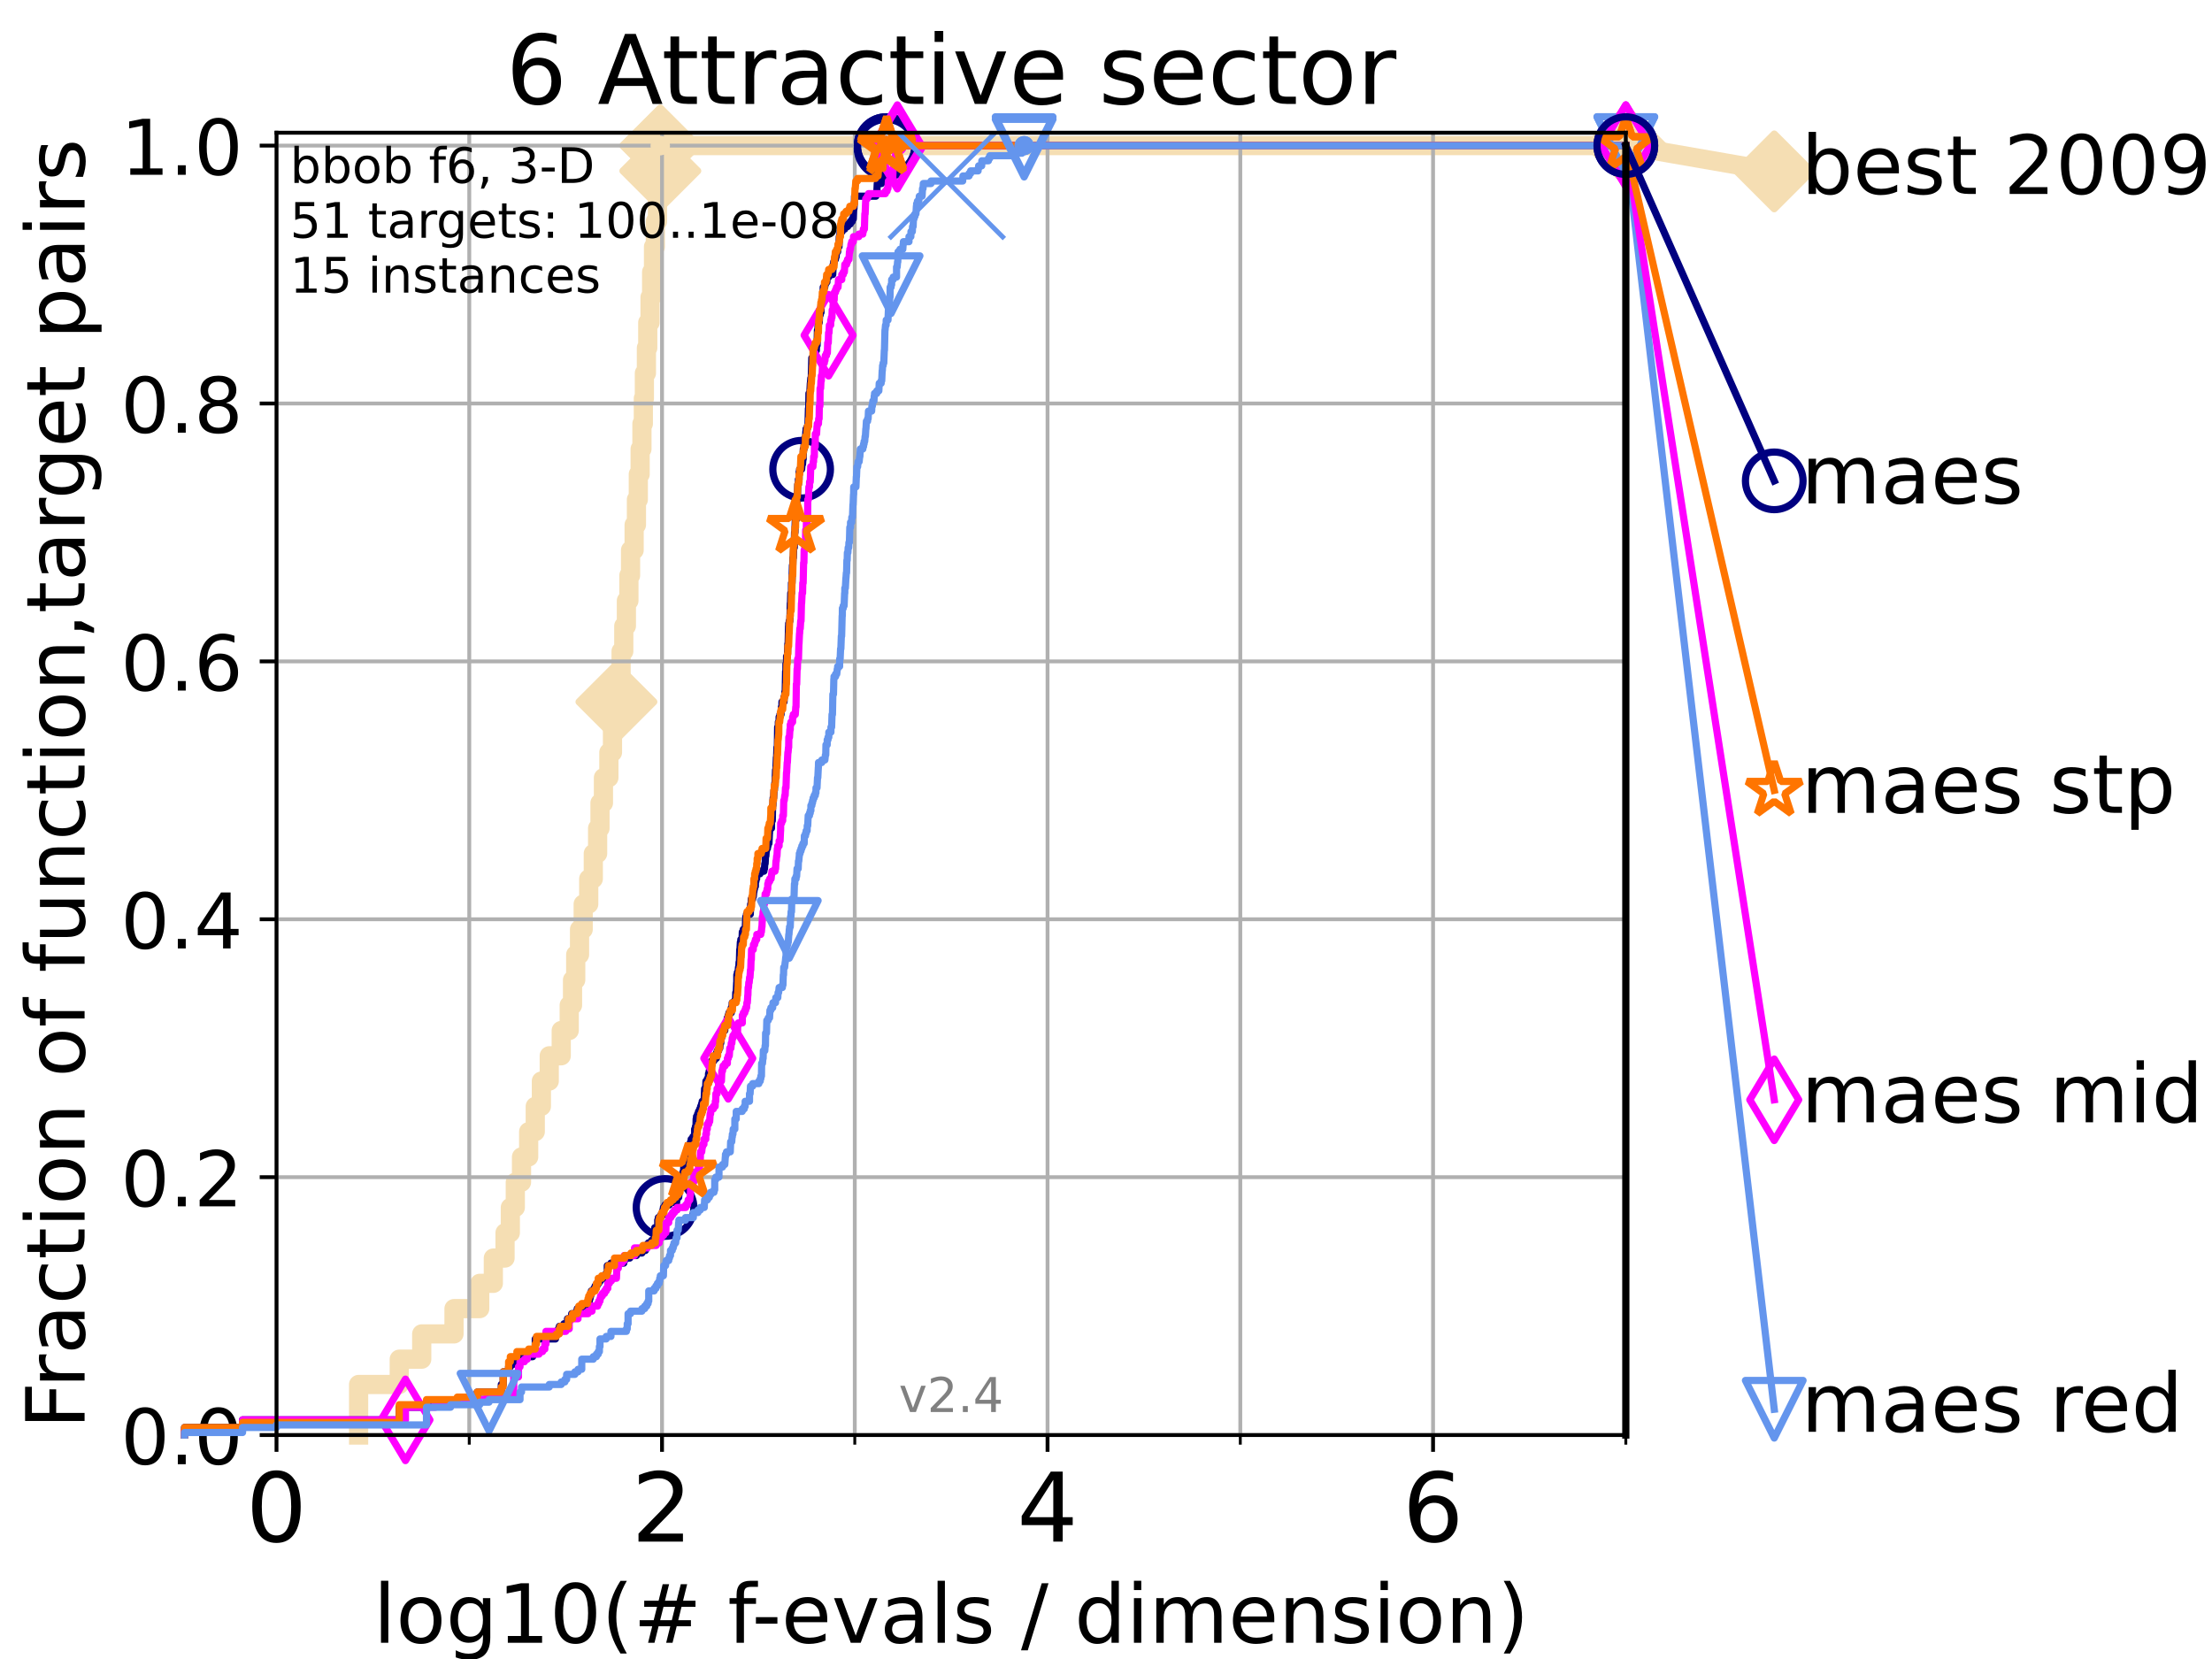 <?xml version="1.0" encoding="utf-8" standalone="no"?>
<!DOCTYPE svg PUBLIC "-//W3C//DTD SVG 1.1//EN"
  "http://www.w3.org/Graphics/SVG/1.1/DTD/svg11.dtd">
<!-- Created with matplotlib (https://matplotlib.org/) -->
<svg height="345.6pt" version="1.1" viewBox="0 0 460.8 345.6" width="460.8pt" xmlns="http://www.w3.org/2000/svg" xmlns:xlink="http://www.w3.org/1999/xlink">
 <defs>
  <style type="text/css">*{stroke-linecap:butt;stroke-linejoin:round;}</style>
 </defs>
 <g id="figure_1">
  <g id="patch_1">
   <path d="M 0 345.6 
L 460.8 345.6 
L 460.8 0 
L 0 0 
z
" style="fill:#ffffff;"/>
  </g>
  <g id="axes_1">
   <g id="patch_2">
    <path d="M 57.6 298.944 
L 338.688 298.944 
L 338.688 27.648 
L 57.6 27.648 
z
" style="fill:#ffffff;"/>
   </g>
   <g id="line2d_1">
    <path d="M 74.705 298.944 
L 74.705 288.41 
L 83.172 288.41 
L 83.172 283.143 
L 87.85 283.143 
L 87.85 277.877 
L 94.576 277.877 
L 94.576 272.61 
L 99.938 272.61 
L 99.938 267.343 
L 102.772 267.343 
L 102.772 262.076 
L 105.21 262.076 
L 105.21 256.809 
L 106.312 256.809 
L 106.312 251.542 
L 107.348 251.542 
L 107.348 246.275 
L 108.64 246.275 
L 108.64 241.009 
L 110.132 241.009 
L 110.132 235.742 
L 111.506 235.742 
L 111.506 230.475 
L 112.779 230.475 
L 112.779 225.208 
L 114.419 225.208 
L 114.419 219.941 
L 116.914 219.941 
L 116.914 214.674 
L 118.577 214.674 
L 118.577 209.407 
L 119.267 209.407 
L 119.267 204.141 
L 119.932 204.141 
L 119.932 198.874 
L 120.728 198.874 
L 120.728 193.607 
L 121.49 193.607 
L 121.49 188.34 
L 122.643 188.34 
L 122.643 183.073 
L 123.594 183.073 
L 123.594 177.806 
L 124.495 177.806 
L 124.495 172.539 
L 124.989 172.539 
L 124.989 167.272 
L 125.706 167.272 
L 125.706 162.006 
L 126.839 162.006 
L 126.839 156.739 
L 127.59 156.739 
L 127.59 151.472 
L 128.411 151.472 
L 128.411 146.205 
L 128.709 146.205 
L 128.709 140.938 
L 129.386 140.938 
L 129.386 135.671 
L 129.945 135.671 
L 129.945 130.404 
L 130.488 130.404 
L 130.488 125.138 
L 131.013 125.138 
L 131.013 119.871 
L 131.355 119.871 
L 131.355 114.604 
L 132.101 114.604 
L 132.101 109.337 
L 132.581 109.337 
L 132.581 104.07 
L 132.971 104.07 
L 132.971 98.803 
L 133.353 98.803 
L 133.353 93.536 
L 133.726 93.536 
L 133.726 88.27 
L 134.019 88.27 
L 134.019 83.003 
L 134.236 83.003 
L 134.236 77.736 
L 134.661 77.736 
L 134.661 72.469 
L 134.939 72.469 
L 134.939 67.202 
L 135.415 67.202 
L 135.415 61.935 
L 135.747 61.935 
L 135.747 56.668 
L 136.138 56.668 
L 136.138 51.402 
L 136.52 51.402 
L 136.52 46.135 
L 136.955 46.135 
L 136.955 40.868 
L 137.38 40.868 
L 137.38 35.601 
L 137.559 35.601 
L 137.559 30.334 
L 338.688 30.334 
" style="fill:none;stroke:#f5deb3;stroke-linecap:square;stroke-width:4;"/>
   </g>
   <g id="line2d_2">
    <defs>
     <path d="M -0 7.778 
L 7.778 0 
L 0 -7.778 
L -7.778 -0 
z
" id="m908b3261a3" style="stroke:#f5deb3;stroke-linejoin:miter;stroke-width:1.5;"/>
    </defs>
    <g>
     <use style="fill:#f5deb3;stroke:#f5deb3;stroke-linejoin:miter;stroke-width:1.5;" x="128.411" xlink:href="#m908b3261a3" y="146.205"/>
     <use style="fill:#f5deb3;stroke:#f5deb3;stroke-linejoin:miter;stroke-width:1.5;" x="137.559" xlink:href="#m908b3261a3" y="35.601"/>
     <use style="fill:#f5deb3;stroke:#f5deb3;stroke-linejoin:miter;stroke-width:1.5;" x="137.559" xlink:href="#m908b3261a3" y="30.334"/>
     <use style="fill:#f5deb3;stroke:#f5deb3;stroke-linejoin:miter;stroke-width:1.5;" x="137.559" xlink:href="#m908b3261a3" y="30.334"/>
     <use style="fill:#f5deb3;stroke:#f5deb3;stroke-linejoin:miter;stroke-width:1.5;" x="338.688" xlink:href="#m908b3261a3" y="30.334"/>
    </g>
   </g>
   <g id="line2d_3">
    <path style="fill:none;stroke:#f5deb3;stroke-linecap:square;stroke-width:4;"/>
    <g/>
   </g>
   <g id="line2d_4">
    <path d="M 338.688 30.334 
L 369.608 35.706 
" style="fill:none;stroke:#f5deb3;stroke-linecap:square;stroke-width:4;"/>
    <g>
     <use style="fill:#f5deb3;stroke:#f5deb3;stroke-linejoin:miter;stroke-width:1.5;" x="338.688" xlink:href="#m908b3261a3" y="30.334"/>
     <use style="fill:#f5deb3;stroke:#f5deb3;stroke-linejoin:miter;stroke-width:1.5;" x="369.608" xlink:href="#m908b3261a3" y="35.706"/>
    </g>
   </g>
   <g id="matplotlib.axis_1">
    <g id="xtick_1">
     <g id="line2d_5">
      <path clip-path="url(#p73949e827e)" d="M 57.6 298.944 
L 57.6 27.648 
" style="fill:none;stroke:#b0b0b0;stroke-linecap:square;stroke-width:0.8;"/>
     </g>
     <g id="line2d_6">
      <defs>
       <path d="M 0 0 
L 0 3.5 
" id="m4bfdb37171" style="stroke:#000000;stroke-width:0.8;"/>
      </defs>
      <g>
       <use style="stroke:#000000;stroke-width:0.8;" x="57.6" xlink:href="#m4bfdb37171" y="298.944"/>
      </g>
     </g>
     <g id="text_1">
      <!-- 0 -->
      <g transform="translate(51.237 321.141)scale(0.2 -0.2)">
       <defs>
        <path d="M 31.781 66.406 
Q 24.172 66.406 20.328 58.906 
Q 16.5 51.422 16.5 36.375 
Q 16.5 21.391 20.328 13.891 
Q 24.172 6.391 31.781 6.391 
Q 39.453 6.391 43.281 13.891 
Q 47.125 21.391 47.125 36.375 
Q 47.125 51.422 43.281 58.906 
Q 39.453 66.406 31.781 66.406 
z
M 31.781 74.219 
Q 44.047 74.219 50.516 64.516 
Q 56.984 54.828 56.984 36.375 
Q 56.984 17.969 50.516 8.266 
Q 44.047 -1.422 31.781 -1.422 
Q 19.531 -1.422 13.062 8.266 
Q 6.594 17.969 6.594 36.375 
Q 6.594 54.828 13.062 64.516 
Q 19.531 74.219 31.781 74.219 
z
" id="DejaVuSans-48"/>
       </defs>
       <use xlink:href="#DejaVuSans-48"/>
      </g>
     </g>
    </g>
    <g id="xtick_2">
     <g id="line2d_7">
      <path clip-path="url(#p73949e827e)" d="M 137.911 298.944 
L 137.911 27.648 
" style="fill:none;stroke:#b0b0b0;stroke-linecap:square;stroke-width:0.8;"/>
     </g>
     <g id="line2d_8">
      <g>
       <use style="stroke:#000000;stroke-width:0.8;" x="137.911" xlink:href="#m4bfdb37171" y="298.944"/>
      </g>
     </g>
     <g id="text_2">
      <!-- 2 -->
      <g transform="translate(131.548 321.141)scale(0.2 -0.2)">
       <defs>
        <path d="M 19.188 8.297 
L 53.609 8.297 
L 53.609 0 
L 7.328 0 
L 7.328 8.297 
Q 12.938 14.109 22.625 23.891 
Q 32.328 33.688 34.812 36.531 
Q 39.547 41.844 41.422 45.531 
Q 43.312 49.219 43.312 52.781 
Q 43.312 58.594 39.234 62.25 
Q 35.156 65.922 28.609 65.922 
Q 23.969 65.922 18.812 64.312 
Q 13.672 62.703 7.812 59.422 
L 7.812 69.391 
Q 13.766 71.781 18.938 73 
Q 24.125 74.219 28.422 74.219 
Q 39.75 74.219 46.484 68.547 
Q 53.219 62.891 53.219 53.422 
Q 53.219 48.922 51.531 44.891 
Q 49.859 40.875 45.406 35.406 
Q 44.188 33.984 37.641 27.219 
Q 31.109 20.453 19.188 8.297 
z
" id="DejaVuSans-50"/>
       </defs>
       <use xlink:href="#DejaVuSans-50"/>
      </g>
     </g>
    </g>
    <g id="xtick_3">
     <g id="line2d_9">
      <path clip-path="url(#p73949e827e)" d="M 218.222 298.944 
L 218.222 27.648 
" style="fill:none;stroke:#b0b0b0;stroke-linecap:square;stroke-width:0.8;"/>
     </g>
     <g id="line2d_10">
      <g>
       <use style="stroke:#000000;stroke-width:0.8;" x="218.222" xlink:href="#m4bfdb37171" y="298.944"/>
      </g>
     </g>
     <g id="text_3">
      <!-- 4 -->
      <g transform="translate(211.859 321.141)scale(0.2 -0.2)">
       <defs>
        <path d="M 37.797 64.312 
L 12.891 25.391 
L 37.797 25.391 
z
M 35.203 72.906 
L 47.609 72.906 
L 47.609 25.391 
L 58.016 25.391 
L 58.016 17.188 
L 47.609 17.188 
L 47.609 0 
L 37.797 0 
L 37.797 17.188 
L 4.891 17.188 
L 4.891 26.703 
z
" id="DejaVuSans-52"/>
       </defs>
       <use xlink:href="#DejaVuSans-52"/>
      </g>
     </g>
    </g>
    <g id="xtick_4">
     <g id="line2d_11">
      <path clip-path="url(#p73949e827e)" d="M 298.533 298.944 
L 298.533 27.648 
" style="fill:none;stroke:#b0b0b0;stroke-linecap:square;stroke-width:0.8;"/>
     </g>
     <g id="line2d_12">
      <g>
       <use style="stroke:#000000;stroke-width:0.8;" x="298.533" xlink:href="#m4bfdb37171" y="298.944"/>
      </g>
     </g>
     <g id="text_4">
      <!-- 6 -->
      <g transform="translate(292.17 321.141)scale(0.2 -0.2)">
       <defs>
        <path d="M 33.016 40.375 
Q 26.375 40.375 22.484 35.828 
Q 18.609 31.297 18.609 23.391 
Q 18.609 15.531 22.484 10.953 
Q 26.375 6.391 33.016 6.391 
Q 39.656 6.391 43.531 10.953 
Q 47.406 15.531 47.406 23.391 
Q 47.406 31.297 43.531 35.828 
Q 39.656 40.375 33.016 40.375 
z
M 52.594 71.297 
L 52.594 62.312 
Q 48.875 64.062 45.094 64.984 
Q 41.312 65.922 37.594 65.922 
Q 27.828 65.922 22.672 59.328 
Q 17.531 52.734 16.797 39.406 
Q 19.672 43.656 24.016 45.922 
Q 28.375 48.188 33.594 48.188 
Q 44.578 48.188 50.953 41.516 
Q 57.328 34.859 57.328 23.391 
Q 57.328 12.156 50.688 5.359 
Q 44.047 -1.422 33.016 -1.422 
Q 20.359 -1.422 13.672 8.266 
Q 6.984 17.969 6.984 36.375 
Q 6.984 53.656 15.188 63.938 
Q 23.391 74.219 37.203 74.219 
Q 40.922 74.219 44.703 73.484 
Q 48.484 72.75 52.594 71.297 
z
" id="DejaVuSans-54"/>
       </defs>
       <use xlink:href="#DejaVuSans-54"/>
      </g>
     </g>
    </g>
    <g id="xtick_5">
     <g id="line2d_13">
      <path clip-path="url(#p73949e827e)" d="M 97.755 298.944 
L 97.755 27.648 
" style="fill:none;stroke:#b0b0b0;stroke-linecap:square;stroke-width:0.8;"/>
     </g>
     <g id="line2d_14">
      <defs>
       <path d="M 0 0 
L 0 2 
" id="m9ea930c6df" style="stroke:#000000;stroke-width:0.6;"/>
      </defs>
      <g>
       <use style="stroke:#000000;stroke-width:0.6;" x="97.755" xlink:href="#m9ea930c6df" y="298.944"/>
      </g>
     </g>
    </g>
    <g id="xtick_6">
     <g id="line2d_15">
      <path clip-path="url(#p73949e827e)" d="M 178.066 298.944 
L 178.066 27.648 
" style="fill:none;stroke:#b0b0b0;stroke-linecap:square;stroke-width:0.8;"/>
     </g>
     <g id="line2d_16">
      <g>
       <use style="stroke:#000000;stroke-width:0.6;" x="178.066" xlink:href="#m9ea930c6df" y="298.944"/>
      </g>
     </g>
    </g>
    <g id="xtick_7">
     <g id="line2d_17">
      <path clip-path="url(#p73949e827e)" d="M 258.377 298.944 
L 258.377 27.648 
" style="fill:none;stroke:#b0b0b0;stroke-linecap:square;stroke-width:0.8;"/>
     </g>
     <g id="line2d_18">
      <g>
       <use style="stroke:#000000;stroke-width:0.6;" x="258.377" xlink:href="#m9ea930c6df" y="298.944"/>
      </g>
     </g>
    </g>
    <g id="xtick_8">
     <g id="line2d_19">
      <path clip-path="url(#p73949e827e)" d="M 338.688 298.944 
L 338.688 27.648 
" style="fill:none;stroke:#b0b0b0;stroke-linecap:square;stroke-width:0.8;"/>
     </g>
     <g id="line2d_20">
      <g>
       <use style="stroke:#000000;stroke-width:0.6;" x="338.688" xlink:href="#m9ea930c6df" y="298.944"/>
      </g>
     </g>
    </g>
    <g id="text_5">
     <!-- log10(# f-evals / dimension) -->
     <g transform="translate(77.764 342.218)scale(0.17 -0.17)">
      <defs>
       <path d="M 9.422 75.984 
L 18.406 75.984 
L 18.406 0 
L 9.422 0 
z
" id="DejaVuSans-108"/>
       <path d="M 30.609 48.391 
Q 23.391 48.391 19.188 42.75 
Q 14.984 37.109 14.984 27.297 
Q 14.984 17.484 19.156 11.844 
Q 23.344 6.203 30.609 6.203 
Q 37.797 6.203 41.984 11.859 
Q 46.188 17.531 46.188 27.297 
Q 46.188 37.016 41.984 42.703 
Q 37.797 48.391 30.609 48.391 
z
M 30.609 56 
Q 42.328 56 49.016 48.375 
Q 55.719 40.766 55.719 27.297 
Q 55.719 13.875 49.016 6.219 
Q 42.328 -1.422 30.609 -1.422 
Q 18.844 -1.422 12.172 6.219 
Q 5.516 13.875 5.516 27.297 
Q 5.516 40.766 12.172 48.375 
Q 18.844 56 30.609 56 
z
" id="DejaVuSans-111"/>
       <path d="M 45.406 27.984 
Q 45.406 37.75 41.375 43.109 
Q 37.359 48.484 30.078 48.484 
Q 22.859 48.484 18.828 43.109 
Q 14.797 37.75 14.797 27.984 
Q 14.797 18.266 18.828 12.891 
Q 22.859 7.516 30.078 7.516 
Q 37.359 7.516 41.375 12.891 
Q 45.406 18.266 45.406 27.984 
z
M 54.391 6.781 
Q 54.391 -7.172 48.188 -13.984 
Q 42 -20.797 29.203 -20.797 
Q 24.469 -20.797 20.266 -20.094 
Q 16.062 -19.391 12.109 -17.922 
L 12.109 -9.188 
Q 16.062 -11.328 19.922 -12.344 
Q 23.781 -13.375 27.781 -13.375 
Q 36.625 -13.375 41.016 -8.766 
Q 45.406 -4.156 45.406 5.172 
L 45.406 9.625 
Q 42.625 4.781 38.281 2.391 
Q 33.938 0 27.875 0 
Q 17.828 0 11.672 7.656 
Q 5.516 15.328 5.516 27.984 
Q 5.516 40.672 11.672 48.328 
Q 17.828 56 27.875 56 
Q 33.938 56 38.281 53.609 
Q 42.625 51.219 45.406 46.391 
L 45.406 54.688 
L 54.391 54.688 
z
" id="DejaVuSans-103"/>
       <path d="M 12.406 8.297 
L 28.516 8.297 
L 28.516 63.922 
L 10.984 60.406 
L 10.984 69.391 
L 28.422 72.906 
L 38.281 72.906 
L 38.281 8.297 
L 54.391 8.297 
L 54.391 0 
L 12.406 0 
z
" id="DejaVuSans-49"/>
       <path d="M 31 75.875 
Q 24.469 64.656 21.281 53.656 
Q 18.109 42.672 18.109 31.391 
Q 18.109 20.125 21.312 9.062 
Q 24.516 -2 31 -13.188 
L 23.188 -13.188 
Q 15.875 -1.703 12.234 9.375 
Q 8.594 20.453 8.594 31.391 
Q 8.594 42.281 12.203 53.312 
Q 15.828 64.359 23.188 75.875 
z
" id="DejaVuSans-40"/>
       <path d="M 51.125 44 
L 36.922 44 
L 32.812 27.688 
L 47.125 27.688 
z
M 43.797 71.781 
L 38.719 51.516 
L 52.984 51.516 
L 58.109 71.781 
L 65.922 71.781 
L 60.891 51.516 
L 76.125 51.516 
L 76.125 44 
L 58.984 44 
L 54.984 27.688 
L 70.516 27.688 
L 70.516 20.219 
L 53.078 20.219 
L 48 0 
L 40.188 0 
L 45.219 20.219 
L 30.906 20.219 
L 25.875 0 
L 18.016 0 
L 23.094 20.219 
L 7.719 20.219 
L 7.719 27.688 
L 24.906 27.688 
L 29 44 
L 13.281 44 
L 13.281 51.516 
L 30.906 51.516 
L 35.891 71.781 
z
" id="DejaVuSans-35"/>
       <path id="DejaVuSans-32"/>
       <path d="M 37.109 75.984 
L 37.109 68.5 
L 28.516 68.5 
Q 23.688 68.5 21.797 66.547 
Q 19.922 64.594 19.922 59.516 
L 19.922 54.688 
L 34.719 54.688 
L 34.719 47.703 
L 19.922 47.703 
L 19.922 0 
L 10.891 0 
L 10.891 47.703 
L 2.297 47.703 
L 2.297 54.688 
L 10.891 54.688 
L 10.891 58.5 
Q 10.891 67.625 15.141 71.797 
Q 19.391 75.984 28.609 75.984 
z
" id="DejaVuSans-102"/>
       <path d="M 4.891 31.391 
L 31.203 31.391 
L 31.203 23.391 
L 4.891 23.391 
z
" id="DejaVuSans-45"/>
       <path d="M 56.203 29.594 
L 56.203 25.203 
L 14.891 25.203 
Q 15.484 15.922 20.484 11.062 
Q 25.484 6.203 34.422 6.203 
Q 39.594 6.203 44.453 7.469 
Q 49.312 8.734 54.109 11.281 
L 54.109 2.781 
Q 49.266 0.734 44.188 -0.344 
Q 39.109 -1.422 33.891 -1.422 
Q 20.797 -1.422 13.156 6.188 
Q 5.516 13.812 5.516 26.812 
Q 5.516 40.234 12.766 48.109 
Q 20.016 56 32.328 56 
Q 43.359 56 49.781 48.891 
Q 56.203 41.797 56.203 29.594 
z
M 47.219 32.234 
Q 47.125 39.594 43.094 43.984 
Q 39.062 48.391 32.422 48.391 
Q 24.906 48.391 20.391 44.141 
Q 15.875 39.891 15.188 32.172 
z
" id="DejaVuSans-101"/>
       <path d="M 2.984 54.688 
L 12.5 54.688 
L 29.594 8.797 
L 46.688 54.688 
L 56.203 54.688 
L 35.688 0 
L 23.484 0 
z
" id="DejaVuSans-118"/>
       <path d="M 34.281 27.484 
Q 23.391 27.484 19.188 25 
Q 14.984 22.516 14.984 16.5 
Q 14.984 11.719 18.141 8.906 
Q 21.297 6.109 26.703 6.109 
Q 34.188 6.109 38.703 11.406 
Q 43.219 16.703 43.219 25.484 
L 43.219 27.484 
z
M 52.203 31.203 
L 52.203 0 
L 43.219 0 
L 43.219 8.297 
Q 40.141 3.328 35.547 0.953 
Q 30.953 -1.422 24.312 -1.422 
Q 15.922 -1.422 10.953 3.297 
Q 6 8.016 6 15.922 
Q 6 25.141 12.172 29.828 
Q 18.359 34.516 30.609 34.516 
L 43.219 34.516 
L 43.219 35.406 
Q 43.219 41.609 39.141 45 
Q 35.062 48.391 27.688 48.391 
Q 23 48.391 18.547 47.266 
Q 14.109 46.141 10.016 43.891 
L 10.016 52.203 
Q 14.938 54.109 19.578 55.047 
Q 24.219 56 28.609 56 
Q 40.484 56 46.344 49.844 
Q 52.203 43.703 52.203 31.203 
z
" id="DejaVuSans-97"/>
       <path d="M 44.281 53.078 
L 44.281 44.578 
Q 40.484 46.531 36.375 47.5 
Q 32.281 48.484 27.875 48.484 
Q 21.188 48.484 17.844 46.438 
Q 14.5 44.391 14.5 40.281 
Q 14.5 37.156 16.891 35.375 
Q 19.281 33.594 26.516 31.984 
L 29.594 31.297 
Q 39.156 29.25 43.188 25.516 
Q 47.219 21.781 47.219 15.094 
Q 47.219 7.469 41.188 3.016 
Q 35.156 -1.422 24.609 -1.422 
Q 20.219 -1.422 15.453 -0.562 
Q 10.688 0.297 5.422 2 
L 5.422 11.281 
Q 10.406 8.688 15.234 7.391 
Q 20.062 6.109 24.812 6.109 
Q 31.156 6.109 34.562 8.281 
Q 37.984 10.453 37.984 14.406 
Q 37.984 18.062 35.516 20.016 
Q 33.062 21.969 24.703 23.781 
L 21.578 24.516 
Q 13.234 26.266 9.516 29.906 
Q 5.812 33.547 5.812 39.891 
Q 5.812 47.609 11.281 51.797 
Q 16.75 56 26.812 56 
Q 31.781 56 36.172 55.266 
Q 40.578 54.547 44.281 53.078 
z
" id="DejaVuSans-115"/>
       <path d="M 25.391 72.906 
L 33.688 72.906 
L 8.297 -9.281 
L 0 -9.281 
z
" id="DejaVuSans-47"/>
       <path d="M 45.406 46.391 
L 45.406 75.984 
L 54.391 75.984 
L 54.391 0 
L 45.406 0 
L 45.406 8.203 
Q 42.578 3.328 38.25 0.953 
Q 33.938 -1.422 27.875 -1.422 
Q 17.969 -1.422 11.734 6.484 
Q 5.516 14.406 5.516 27.297 
Q 5.516 40.188 11.734 48.094 
Q 17.969 56 27.875 56 
Q 33.938 56 38.25 53.625 
Q 42.578 51.266 45.406 46.391 
z
M 14.797 27.297 
Q 14.797 17.391 18.875 11.75 
Q 22.953 6.109 30.078 6.109 
Q 37.203 6.109 41.297 11.75 
Q 45.406 17.391 45.406 27.297 
Q 45.406 37.203 41.297 42.844 
Q 37.203 48.484 30.078 48.484 
Q 22.953 48.484 18.875 42.844 
Q 14.797 37.203 14.797 27.297 
z
" id="DejaVuSans-100"/>
       <path d="M 9.422 54.688 
L 18.406 54.688 
L 18.406 0 
L 9.422 0 
z
M 9.422 75.984 
L 18.406 75.984 
L 18.406 64.594 
L 9.422 64.594 
z
" id="DejaVuSans-105"/>
       <path d="M 52 44.188 
Q 55.375 50.25 60.062 53.125 
Q 64.75 56 71.094 56 
Q 79.641 56 84.281 50.016 
Q 88.922 44.047 88.922 33.016 
L 88.922 0 
L 79.891 0 
L 79.891 32.719 
Q 79.891 40.578 77.094 44.375 
Q 74.312 48.188 68.609 48.188 
Q 61.625 48.188 57.562 43.547 
Q 53.516 38.922 53.516 30.906 
L 53.516 0 
L 44.484 0 
L 44.484 32.719 
Q 44.484 40.625 41.703 44.406 
Q 38.922 48.188 33.109 48.188 
Q 26.219 48.188 22.156 43.531 
Q 18.109 38.875 18.109 30.906 
L 18.109 0 
L 9.078 0 
L 9.078 54.688 
L 18.109 54.688 
L 18.109 46.188 
Q 21.188 51.219 25.484 53.609 
Q 29.781 56 35.688 56 
Q 41.656 56 45.828 52.969 
Q 50 49.953 52 44.188 
z
" id="DejaVuSans-109"/>
       <path d="M 54.891 33.016 
L 54.891 0 
L 45.906 0 
L 45.906 32.719 
Q 45.906 40.484 42.875 44.328 
Q 39.844 48.188 33.797 48.188 
Q 26.516 48.188 22.312 43.547 
Q 18.109 38.922 18.109 30.906 
L 18.109 0 
L 9.078 0 
L 9.078 54.688 
L 18.109 54.688 
L 18.109 46.188 
Q 21.344 51.125 25.703 53.562 
Q 30.078 56 35.797 56 
Q 45.219 56 50.047 50.172 
Q 54.891 44.344 54.891 33.016 
z
" id="DejaVuSans-110"/>
       <path d="M 8.016 75.875 
L 15.828 75.875 
Q 23.141 64.359 26.781 53.312 
Q 30.422 42.281 30.422 31.391 
Q 30.422 20.453 26.781 9.375 
Q 23.141 -1.703 15.828 -13.188 
L 8.016 -13.188 
Q 14.5 -2 17.703 9.062 
Q 20.906 20.125 20.906 31.391 
Q 20.906 42.672 17.703 53.656 
Q 14.5 64.656 8.016 75.875 
z
" id="DejaVuSans-41"/>
      </defs>
      <use xlink:href="#DejaVuSans-108"/>
      <use x="27.783" xlink:href="#DejaVuSans-111"/>
      <use x="88.965" xlink:href="#DejaVuSans-103"/>
      <use x="152.441" xlink:href="#DejaVuSans-49"/>
      <use x="216.064" xlink:href="#DejaVuSans-48"/>
      <use x="279.688" xlink:href="#DejaVuSans-40"/>
      <use x="318.701" xlink:href="#DejaVuSans-35"/>
      <use x="402.49" xlink:href="#DejaVuSans-32"/>
      <use x="434.277" xlink:href="#DejaVuSans-102"/>
      <use x="463.982" xlink:href="#DejaVuSans-45"/>
      <use x="500.066" xlink:href="#DejaVuSans-101"/>
      <use x="561.59" xlink:href="#DejaVuSans-118"/>
      <use x="620.77" xlink:href="#DejaVuSans-97"/>
      <use x="682.049" xlink:href="#DejaVuSans-108"/>
      <use x="709.832" xlink:href="#DejaVuSans-115"/>
      <use x="761.932" xlink:href="#DejaVuSans-32"/>
      <use x="793.719" xlink:href="#DejaVuSans-47"/>
      <use x="827.41" xlink:href="#DejaVuSans-32"/>
      <use x="859.197" xlink:href="#DejaVuSans-100"/>
      <use x="922.674" xlink:href="#DejaVuSans-105"/>
      <use x="950.457" xlink:href="#DejaVuSans-109"/>
      <use x="1047.869" xlink:href="#DejaVuSans-101"/>
      <use x="1109.393" xlink:href="#DejaVuSans-110"/>
      <use x="1172.771" xlink:href="#DejaVuSans-115"/>
      <use x="1224.871" xlink:href="#DejaVuSans-105"/>
      <use x="1252.654" xlink:href="#DejaVuSans-111"/>
      <use x="1313.836" xlink:href="#DejaVuSans-110"/>
      <use x="1377.215" xlink:href="#DejaVuSans-41"/>
     </g>
    </g>
   </g>
   <g id="matplotlib.axis_2">
    <g id="ytick_1">
     <g id="line2d_21">
      <path clip-path="url(#p73949e827e)" d="M 57.6 298.944 
L 338.688 298.944 
" style="fill:none;stroke:#b0b0b0;stroke-linecap:square;stroke-width:0.8;"/>
     </g>
     <g id="line2d_22">
      <defs>
       <path d="M 0 0 
L -3.5 0 
" id="m341ac6778c" style="stroke:#000000;stroke-width:0.8;"/>
      </defs>
      <g>
       <use style="stroke:#000000;stroke-width:0.8;" x="57.6" xlink:href="#m341ac6778c" y="298.944"/>
      </g>
     </g>
     <g id="text_6">
      <!-- 0.0 -->
      <g transform="translate(25.155 305.023)scale(0.16 -0.16)">
       <defs>
        <path d="M 10.688 12.406 
L 21 12.406 
L 21 0 
L 10.688 0 
z
" id="DejaVuSans-46"/>
       </defs>
       <use xlink:href="#DejaVuSans-48"/>
       <use x="63.623" xlink:href="#DejaVuSans-46"/>
       <use x="95.41" xlink:href="#DejaVuSans-48"/>
      </g>
     </g>
    </g>
    <g id="ytick_2">
     <g id="line2d_23">
      <path clip-path="url(#p73949e827e)" d="M 57.6 245.222 
L 338.688 245.222 
" style="fill:none;stroke:#b0b0b0;stroke-linecap:square;stroke-width:0.8;"/>
     </g>
     <g id="line2d_24">
      <g>
       <use style="stroke:#000000;stroke-width:0.8;" x="57.6" xlink:href="#m341ac6778c" y="245.222"/>
      </g>
     </g>
     <g id="text_7">
      <!-- 0.2 -->
      <g transform="translate(25.155 251.301)scale(0.16 -0.16)">
       <use xlink:href="#DejaVuSans-48"/>
       <use x="63.623" xlink:href="#DejaVuSans-46"/>
       <use x="95.41" xlink:href="#DejaVuSans-50"/>
      </g>
     </g>
    </g>
    <g id="ytick_3">
     <g id="line2d_25">
      <path clip-path="url(#p73949e827e)" d="M 57.6 191.5 
L 338.688 191.5 
" style="fill:none;stroke:#b0b0b0;stroke-linecap:square;stroke-width:0.8;"/>
     </g>
     <g id="line2d_26">
      <g>
       <use style="stroke:#000000;stroke-width:0.8;" x="57.6" xlink:href="#m341ac6778c" y="191.5"/>
      </g>
     </g>
     <g id="text_8">
      <!-- 0.4 -->
      <g transform="translate(25.155 197.579)scale(0.16 -0.16)">
       <use xlink:href="#DejaVuSans-48"/>
       <use x="63.623" xlink:href="#DejaVuSans-46"/>
       <use x="95.41" xlink:href="#DejaVuSans-52"/>
      </g>
     </g>
    </g>
    <g id="ytick_4">
     <g id="line2d_27">
      <path clip-path="url(#p73949e827e)" d="M 57.6 137.778 
L 338.688 137.778 
" style="fill:none;stroke:#b0b0b0;stroke-linecap:square;stroke-width:0.8;"/>
     </g>
     <g id="line2d_28">
      <g>
       <use style="stroke:#000000;stroke-width:0.8;" x="57.6" xlink:href="#m341ac6778c" y="137.778"/>
      </g>
     </g>
     <g id="text_9">
      <!-- 0.6 -->
      <g transform="translate(25.155 143.857)scale(0.16 -0.16)">
       <use xlink:href="#DejaVuSans-48"/>
       <use x="63.623" xlink:href="#DejaVuSans-46"/>
       <use x="95.41" xlink:href="#DejaVuSans-54"/>
      </g>
     </g>
    </g>
    <g id="ytick_5">
     <g id="line2d_29">
      <path clip-path="url(#p73949e827e)" d="M 57.6 84.056 
L 338.688 84.056 
" style="fill:none;stroke:#b0b0b0;stroke-linecap:square;stroke-width:0.8;"/>
     </g>
     <g id="line2d_30">
      <g>
       <use style="stroke:#000000;stroke-width:0.8;" x="57.6" xlink:href="#m341ac6778c" y="84.056"/>
      </g>
     </g>
     <g id="text_10">
      <!-- 0.8 -->
      <g transform="translate(25.155 90.135)scale(0.16 -0.16)">
       <defs>
        <path d="M 31.781 34.625 
Q 24.75 34.625 20.719 30.859 
Q 16.703 27.094 16.703 20.516 
Q 16.703 13.922 20.719 10.156 
Q 24.75 6.391 31.781 6.391 
Q 38.812 6.391 42.859 10.172 
Q 46.922 13.969 46.922 20.516 
Q 46.922 27.094 42.891 30.859 
Q 38.875 34.625 31.781 34.625 
z
M 21.922 38.812 
Q 15.578 40.375 12.031 44.719 
Q 8.5 49.078 8.5 55.328 
Q 8.5 64.062 14.719 69.141 
Q 20.953 74.219 31.781 74.219 
Q 42.672 74.219 48.875 69.141 
Q 55.078 64.062 55.078 55.328 
Q 55.078 49.078 51.531 44.719 
Q 48 40.375 41.703 38.812 
Q 48.828 37.156 52.797 32.312 
Q 56.781 27.484 56.781 20.516 
Q 56.781 9.906 50.312 4.234 
Q 43.844 -1.422 31.781 -1.422 
Q 19.734 -1.422 13.25 4.234 
Q 6.781 9.906 6.781 20.516 
Q 6.781 27.484 10.781 32.312 
Q 14.797 37.156 21.922 38.812 
z
M 18.312 54.391 
Q 18.312 48.734 21.844 45.562 
Q 25.391 42.391 31.781 42.391 
Q 38.141 42.391 41.719 45.562 
Q 45.312 48.734 45.312 54.391 
Q 45.312 60.062 41.719 63.234 
Q 38.141 66.406 31.781 66.406 
Q 25.391 66.406 21.844 63.234 
Q 18.312 60.062 18.312 54.391 
z
" id="DejaVuSans-56"/>
       </defs>
       <use xlink:href="#DejaVuSans-48"/>
       <use x="63.623" xlink:href="#DejaVuSans-46"/>
       <use x="95.41" xlink:href="#DejaVuSans-56"/>
      </g>
     </g>
    </g>
    <g id="ytick_6">
     <g id="line2d_31">
      <path clip-path="url(#p73949e827e)" d="M 57.6 30.334 
L 338.688 30.334 
" style="fill:none;stroke:#b0b0b0;stroke-linecap:square;stroke-width:0.8;"/>
     </g>
     <g id="line2d_32">
      <g>
       <use style="stroke:#000000;stroke-width:0.8;" x="57.6" xlink:href="#m341ac6778c" y="30.334"/>
      </g>
     </g>
     <g id="text_11">
      <!-- 1.0 -->
      <g transform="translate(25.155 36.413)scale(0.16 -0.16)">
       <use xlink:href="#DejaVuSans-49"/>
       <use x="63.623" xlink:href="#DejaVuSans-46"/>
       <use x="95.41" xlink:href="#DejaVuSans-48"/>
      </g>
     </g>
    </g>
    <g id="text_12">
     <!-- Fraction of function,target pairs -->
     <g transform="translate(17.62 297.681)rotate(-90)scale(0.17 -0.17)">
      <defs>
       <path d="M 9.812 72.906 
L 51.703 72.906 
L 51.703 64.594 
L 19.672 64.594 
L 19.672 43.109 
L 48.578 43.109 
L 48.578 34.812 
L 19.672 34.812 
L 19.672 0 
L 9.812 0 
z
" id="DejaVuSans-70"/>
       <path d="M 41.109 46.297 
Q 39.594 47.172 37.812 47.578 
Q 36.031 48 33.891 48 
Q 26.266 48 22.188 43.047 
Q 18.109 38.094 18.109 28.812 
L 18.109 0 
L 9.078 0 
L 9.078 54.688 
L 18.109 54.688 
L 18.109 46.188 
Q 20.953 51.172 25.484 53.578 
Q 30.031 56 36.531 56 
Q 37.453 56 38.578 55.875 
Q 39.703 55.766 41.062 55.516 
z
" id="DejaVuSans-114"/>
       <path d="M 48.781 52.594 
L 48.781 44.188 
Q 44.969 46.297 41.141 47.344 
Q 37.312 48.391 33.406 48.391 
Q 24.656 48.391 19.812 42.844 
Q 14.984 37.312 14.984 27.297 
Q 14.984 17.281 19.812 11.734 
Q 24.656 6.203 33.406 6.203 
Q 37.312 6.203 41.141 7.25 
Q 44.969 8.297 48.781 10.406 
L 48.781 2.094 
Q 45.016 0.344 40.984 -0.531 
Q 36.969 -1.422 32.422 -1.422 
Q 20.062 -1.422 12.781 6.344 
Q 5.516 14.109 5.516 27.297 
Q 5.516 40.672 12.859 48.328 
Q 20.219 56 33.016 56 
Q 37.156 56 41.109 55.141 
Q 45.062 54.297 48.781 52.594 
z
" id="DejaVuSans-99"/>
       <path d="M 18.312 70.219 
L 18.312 54.688 
L 36.812 54.688 
L 36.812 47.703 
L 18.312 47.703 
L 18.312 18.016 
Q 18.312 11.328 20.141 9.422 
Q 21.969 7.516 27.594 7.516 
L 36.812 7.516 
L 36.812 0 
L 27.594 0 
Q 17.188 0 13.234 3.875 
Q 9.281 7.766 9.281 18.016 
L 9.281 47.703 
L 2.688 47.703 
L 2.688 54.688 
L 9.281 54.688 
L 9.281 70.219 
z
" id="DejaVuSans-116"/>
       <path d="M 8.5 21.578 
L 8.5 54.688 
L 17.484 54.688 
L 17.484 21.922 
Q 17.484 14.156 20.5 10.266 
Q 23.531 6.391 29.594 6.391 
Q 36.859 6.391 41.078 11.031 
Q 45.312 15.672 45.312 23.688 
L 45.312 54.688 
L 54.297 54.688 
L 54.297 0 
L 45.312 0 
L 45.312 8.406 
Q 42.047 3.422 37.719 1 
Q 33.406 -1.422 27.688 -1.422 
Q 18.266 -1.422 13.375 4.438 
Q 8.5 10.297 8.5 21.578 
z
M 31.109 56 
z
" id="DejaVuSans-117"/>
       <path d="M 11.719 12.406 
L 22.016 12.406 
L 22.016 4 
L 14.016 -11.625 
L 7.719 -11.625 
L 11.719 4 
z
" id="DejaVuSans-44"/>
       <path d="M 18.109 8.203 
L 18.109 -20.797 
L 9.078 -20.797 
L 9.078 54.688 
L 18.109 54.688 
L 18.109 46.391 
Q 20.953 51.266 25.266 53.625 
Q 29.594 56 35.594 56 
Q 45.562 56 51.781 48.094 
Q 58.016 40.188 58.016 27.297 
Q 58.016 14.406 51.781 6.484 
Q 45.562 -1.422 35.594 -1.422 
Q 29.594 -1.422 25.266 0.953 
Q 20.953 3.328 18.109 8.203 
z
M 48.688 27.297 
Q 48.688 37.203 44.609 42.844 
Q 40.531 48.484 33.406 48.484 
Q 26.266 48.484 22.188 42.844 
Q 18.109 37.203 18.109 27.297 
Q 18.109 17.391 22.188 11.75 
Q 26.266 6.109 33.406 6.109 
Q 40.531 6.109 44.609 11.75 
Q 48.688 17.391 48.688 27.297 
z
" id="DejaVuSans-112"/>
      </defs>
      <use xlink:href="#DejaVuSans-70"/>
      <use x="50.27" xlink:href="#DejaVuSans-114"/>
      <use x="91.383" xlink:href="#DejaVuSans-97"/>
      <use x="152.662" xlink:href="#DejaVuSans-99"/>
      <use x="207.643" xlink:href="#DejaVuSans-116"/>
      <use x="246.852" xlink:href="#DejaVuSans-105"/>
      <use x="274.635" xlink:href="#DejaVuSans-111"/>
      <use x="335.816" xlink:href="#DejaVuSans-110"/>
      <use x="399.195" xlink:href="#DejaVuSans-32"/>
      <use x="430.982" xlink:href="#DejaVuSans-111"/>
      <use x="492.164" xlink:href="#DejaVuSans-102"/>
      <use x="527.369" xlink:href="#DejaVuSans-32"/>
      <use x="559.156" xlink:href="#DejaVuSans-102"/>
      <use x="594.361" xlink:href="#DejaVuSans-117"/>
      <use x="657.74" xlink:href="#DejaVuSans-110"/>
      <use x="721.119" xlink:href="#DejaVuSans-99"/>
      <use x="776.1" xlink:href="#DejaVuSans-116"/>
      <use x="815.309" xlink:href="#DejaVuSans-105"/>
      <use x="843.092" xlink:href="#DejaVuSans-111"/>
      <use x="904.273" xlink:href="#DejaVuSans-110"/>
      <use x="967.652" xlink:href="#DejaVuSans-44"/>
      <use x="999.439" xlink:href="#DejaVuSans-116"/>
      <use x="1038.648" xlink:href="#DejaVuSans-97"/>
      <use x="1099.928" xlink:href="#DejaVuSans-114"/>
      <use x="1139.291" xlink:href="#DejaVuSans-103"/>
      <use x="1202.768" xlink:href="#DejaVuSans-101"/>
      <use x="1264.291" xlink:href="#DejaVuSans-116"/>
      <use x="1303.5" xlink:href="#DejaVuSans-32"/>
      <use x="1335.287" xlink:href="#DejaVuSans-112"/>
      <use x="1398.764" xlink:href="#DejaVuSans-97"/>
      <use x="1460.043" xlink:href="#DejaVuSans-105"/>
      <use x="1487.826" xlink:href="#DejaVuSans-114"/>
      <use x="1528.939" xlink:href="#DejaVuSans-115"/>
     </g>
    </g>
   </g>
   <g id="line2d_33">
    <defs>
     <path d="M 0 1.5 
C 0.398 1.5 0.779 1.342 1.061 1.061 
C 1.342 0.779 1.5 0.398 1.5 0 
C 1.5 -0.398 1.342 -0.779 1.061 -1.061 
C 0.779 -1.342 0.398 -1.5 0 -1.5 
C -0.398 -1.5 -0.779 -1.342 -1.061 -1.061 
C -1.342 -0.779 -1.5 -0.398 -1.5 0 
C -1.5 0.398 -1.342 0.779 -1.061 1.061 
C -0.779 1.342 -0.398 1.5 0 1.5 
z
" id="m32bdeee166" style="stroke:#f5deb3;"/>
    </defs>
    <g>
     <use style="fill:#f5deb3;stroke:#f5deb3;" x="137.559" xlink:href="#m32bdeee166" y="30.334"/>
     <use style="fill:#f5deb3;stroke:#f5deb3;" x="137.559" xlink:href="#m32bdeee166" y="30.334"/>
    </g>
   </g>
   <g id="line2d_34">
    <defs>
     <path d="M 0 1.5 
C 0.398 1.5 0.779 1.342 1.061 1.061 
C 1.342 0.779 1.5 0.398 1.5 0 
C 1.5 -0.398 1.342 -0.779 1.061 -1.061 
C 0.779 -1.342 0.398 -1.5 0 -1.5 
C -0.398 -1.5 -0.779 -1.342 -1.061 -1.061 
C -1.342 -0.779 -1.5 -0.398 -1.5 0 
C -1.5 0.398 -1.342 0.779 -1.061 1.061 
C -0.779 1.342 -0.398 1.5 0 1.5 
z
" id="m48d22983f9" style="stroke:#000080;"/>
    </defs>
    <g>
     <use style="fill:#000080;stroke:#000080;" x="184.606" xlink:href="#m48d22983f9" y="30.334"/>
     <use style="fill:#000080;stroke:#000080;" x="184.606" xlink:href="#m48d22983f9" y="30.334"/>
    </g>
   </g>
   <g id="line2d_35">
    <path d="M 38.441 298.944 
L 38.441 297.364 
L 50.529 297.364 
L 50.529 295.784 
L 83.172 295.784 
L 83.172 293.15 
L 88.847 293.15 
L 88.847 292.097 
L 95.26 292.097 
L 95.26 291.57 
L 99.418 291.57 
L 99.418 289.99 
L 104.435 289.99 
L 104.435 288.41 
L 104.826 288.41 
L 104.826 285.777 
L 105.952 285.777 
L 105.952 284.723 
L 106.312 284.723 
L 106.312 284.197 
L 107.009 284.197 
L 107.009 283.67 
L 107.68 283.67 
L 107.68 282.617 
L 110.969 282.617 
L 110.969 282.09 
L 111.239 282.09 
L 111.239 281.563 
L 111.506 281.563 
L 111.506 278.93 
L 115.711 278.93 
L 115.711 277.877 
L 116.323 277.877 
L 116.323 276.823 
L 116.523 276.823 
L 116.523 276.296 
L 117.486 276.296 
L 117.486 275.77 
L 118.221 275.77 
L 118.221 274.716 
L 119.097 274.716 
L 119.097 273.663 
L 120.094 273.663 
L 120.094 273.136 
L 120.255 273.136 
L 120.255 272.61 
L 121.037 272.61 
L 121.037 272.083 
L 122.362 272.083 
L 122.362 271.556 
L 122.503 271.556 
L 122.503 271.03 
L 122.782 271.03 
L 122.782 270.503 
L 122.92 270.503 
L 122.92 269.976 
L 123.057 269.976 
L 123.057 269.45 
L 123.193 269.45 
L 123.193 268.923 
L 123.725 268.923 
L 123.725 268.396 
L 123.985 268.396 
L 123.985 267.87 
L 124.369 267.87 
L 124.369 267.343 
L 124.744 267.343 
L 124.744 266.816 
L 125.111 266.816 
L 125.111 266.289 
L 126.282 266.289 
L 126.282 265.236 
L 126.507 265.236 
L 126.507 263.656 
L 127.272 263.656 
L 127.272 263.129 
L 129.945 263.129 
L 129.945 262.603 
L 130.128 262.603 
L 130.128 262.076 
L 131.185 262.076 
L 131.185 261.549 
L 132.581 261.549 
L 132.581 261.023 
L 133.726 261.023 
L 133.726 260.496 
L 134.45 260.496 
L 134.45 259.443 
L 135.077 259.443 
L 135.077 258.916 
L 135.747 258.916 
L 135.747 258.389 
L 136.266 258.389 
L 136.266 257.862 
L 136.393 257.862 
L 136.393 255.756 
L 137.016 255.756 
L 137.016 254.176 
L 137.138 254.176 
L 137.138 253.649 
L 137.618 253.649 
L 137.618 253.122 
L 138.084 253.122 
L 138.084 252.069 
L 138.199 252.069 
L 138.199 251.542 
L 138.539 251.542 
L 138.539 251.016 
L 139.414 251.016 
L 139.414 250.489 
L 140.944 250.489 
L 141.042 249.436 
L 141.379 249.436 
L 141.474 248.382 
L 141.521 248.382 
L 141.615 245.749 
L 141.709 245.749 
L 141.709 245.222 
L 142.261 245.222 
L 142.261 244.169 
L 142.397 244.169 
L 142.442 243.115 
L 142.753 243.115 
L 142.753 242.589 
L 143.23 242.589 
L 143.23 242.062 
L 143.443 242.062 
L 143.486 239.955 
L 143.57 239.955 
L 143.612 238.375 
L 143.862 238.375 
L 143.862 237.848 
L 143.985 237.848 
L 143.985 237.322 
L 144.351 237.322 
L 144.351 236.795 
L 144.708 236.795 
L 144.708 235.215 
L 144.865 235.215 
L 144.865 234.688 
L 144.982 234.688 
L 145.021 233.108 
L 145.098 233.108 
L 145.098 232.582 
L 145.327 232.582 
L 145.327 232.055 
L 145.516 232.055 
L 145.516 231.528 
L 145.777 231.528 
L 145.777 231.001 
L 145.961 231.001 
L 145.961 230.475 
L 146.144 230.475 
L 146.144 229.948 
L 146.288 229.948 
L 146.288 229.421 
L 146.679 229.421 
L 146.784 226.788 
L 146.993 226.788 
L 147.062 225.208 
L 147.369 225.208 
L 147.369 224.681 
L 147.57 224.681 
L 147.604 223.628 
L 147.736 223.628 
L 147.736 223.101 
L 148.032 223.101 
L 148.097 221.521 
L 148.226 221.521 
L 148.226 220.994 
L 148.733 220.994 
L 148.733 220.468 
L 149.226 220.468 
L 149.226 219.414 
L 149.408 219.414 
L 149.408 218.888 
L 149.706 218.888 
L 149.706 218.361 
L 149.941 218.361 
L 150.028 217.308 
L 150.144 217.308 
L 150.23 216.254 
L 150.316 216.254 
L 150.373 215.201 
L 150.599 215.201 
L 150.599 214.674 
L 150.988 214.674 
L 150.988 213.621 
L 151.341 213.621 
L 151.341 213.094 
L 151.475 213.094 
L 151.502 212.041 
L 151.687 212.041 
L 151.687 211.514 
L 151.845 211.514 
L 151.845 210.987 
L 152.335 210.987 
L 152.335 209.934 
L 152.487 209.934 
L 152.537 208.881 
L 153.081 208.881 
L 153.081 208.354 
L 153.227 208.354 
L 153.275 206.774 
L 153.371 206.774 
L 153.467 204.667 
L 153.49 204.667 
L 153.49 203.087 
L 153.609 203.087 
L 153.609 202.56 
L 153.75 202.56 
L 153.844 201.507 
L 153.914 201.507 
L 153.96 200.454 
L 154.029 200.454 
L 154.098 197.82 
L 154.144 197.82 
L 154.236 196.24 
L 154.327 196.24 
L 154.327 195.714 
L 154.574 195.714 
L 154.641 194.133 
L 154.841 194.133 
L 154.841 193.607 
L 155.232 193.607 
L 155.34 191.5 
L 155.361 191.5 
L 155.361 190.973 
L 155.51 190.973 
L 155.51 190.447 
L 156.297 190.447 
L 156.378 188.34 
L 156.479 188.34 
L 156.499 187.287 
L 156.777 187.287 
L 156.777 186.76 
L 156.934 186.76 
L 157.031 185.706 
L 157.07 185.706 
L 157.07 185.18 
L 157.186 185.18 
L 157.186 184.653 
L 157.358 184.653 
L 157.377 183.6 
L 157.472 183.6 
L 157.472 183.073 
L 157.623 183.073 
L 157.623 182.02 
L 158.322 182.02 
L 158.322 181.493 
L 159.133 181.493 
L 159.133 180.966 
L 159.253 180.966 
L 159.321 179.913 
L 159.389 179.913 
L 159.473 178.333 
L 159.541 178.333 
L 159.625 177.28 
L 159.658 177.28 
L 159.658 176.753 
L 159.874 176.753 
L 159.874 176.226 
L 159.989 176.226 
L 159.989 175.699 
L 160.185 175.699 
L 160.282 173.593 
L 160.298 173.593 
L 160.314 172.539 
L 160.712 172.539 
L 160.727 170.959 
L 160.884 170.959 
L 160.946 167.799 
L 161.008 167.799 
L 161.054 166.219 
L 161.162 166.219 
L 161.238 164.639 
L 161.314 164.639 
L 161.42 163.059 
L 161.466 163.059 
L 161.556 160.426 
L 161.63 160.426 
L 161.735 157.792 
L 161.779 157.792 
L 161.853 155.685 
L 161.941 155.685 
L 161.999 151.472 
L 162.145 151.472 
L 162.145 150.419 
L 162.303 150.419 
L 162.303 149.365 
L 162.475 149.365 
L 162.475 148.838 
L 162.701 148.838 
L 162.785 147.258 
L 162.882 147.258 
L 162.896 146.205 
L 163.335 146.205 
L 163.348 145.152 
L 163.456 145.152 
L 163.51 144.098 
L 163.576 144.098 
L 163.656 139.885 
L 163.723 139.885 
L 163.723 138.305 
L 163.854 138.305 
L 163.854 136.725 
L 164.024 136.725 
L 164.128 134.091 
L 164.18 134.091 
L 164.27 130.404 
L 164.295 130.404 
L 164.295 129.878 
L 164.41 129.878 
L 164.41 129.351 
L 164.549 129.351 
L 164.638 125.664 
L 164.675 125.664 
L 164.725 123.558 
L 164.874 123.558 
L 164.887 121.451 
L 164.986 121.451 
L 165.084 117.764 
L 165.145 117.764 
L 165.194 116.184 
L 165.266 116.184 
L 165.327 114.077 
L 165.459 114.077 
L 165.519 110.917 
L 165.602 110.917 
L 165.673 108.284 
L 165.85 108.284 
L 165.955 104.597 
L 166.083 104.597 
L 166.186 100.91 
L 166.324 100.91 
L 166.324 99.857 
L 166.46 99.857 
L 166.471 98.277 
L 166.573 98.277 
L 166.573 97.75 
L 166.994 97.75 
L 167.082 96.697 
L 167.18 96.697 
L 167.256 95.643 
L 167.32 95.643 
L 167.342 93.536 
L 167.502 93.536 
L 167.524 91.43 
L 167.788 91.43 
L 167.882 89.85 
L 167.923 89.85 
L 167.923 89.323 
L 168.182 89.323 
L 168.182 88.796 
L 168.314 88.796 
L 168.416 85.109 
L 168.476 85.109 
L 168.516 81.949 
L 168.696 81.949 
L 168.806 79.843 
L 168.825 79.843 
L 168.904 78.789 
L 169.002 78.789 
L 169.109 74.576 
L 169.398 74.576 
L 169.398 74.049 
L 169.532 74.049 
L 169.607 72.996 
L 170.064 72.996 
L 170.092 71.942 
L 170.22 71.942 
L 170.283 68.782 
L 170.374 68.782 
L 170.455 67.202 
L 170.661 67.202 
L 170.732 65.622 
L 170.855 65.622 
L 170.855 65.095 
L 171.03 65.095 
L 171.039 63.515 
L 171.221 63.515 
L 171.324 61.935 
L 171.451 61.935 
L 171.494 59.829 
L 171.813 59.829 
L 171.813 59.302 
L 171.937 59.302 
L 171.937 58.775 
L 172.256 58.775 
L 172.256 57.722 
L 172.626 57.722 
L 172.626 57.195 
L 173.47 57.195 
L 173.576 55.088 
L 173.674 55.088 
L 173.674 54.562 
L 173.815 54.562 
L 173.815 54.035 
L 174.036 54.035 
L 174.036 53.508 
L 174.189 53.508 
L 174.24 52.455 
L 174.499 52.455 
L 174.605 51.402 
L 174.782 51.402 
L 174.845 49.295 
L 174.949 49.295 
L 175.019 48.241 
L 175.436 48.241 
L 175.436 47.715 
L 175.975 47.715 
L 175.975 47.188 
L 176.587 47.188 
L 176.587 46.661 
L 177.129 46.661 
L 177.129 46.135 
L 177.523 46.135 
L 177.523 45.608 
L 177.75 45.608 
L 177.838 43.501 
L 177.897 43.501 
L 177.996 41.921 
L 178.008 41.921 
L 178.02 40.868 
L 182.462 40.868 
L 182.462 40.341 
L 182.646 40.341 
L 182.749 38.234 
L 183.628 38.234 
L 183.729 35.601 
L 183.918 35.601 
L 183.951 34.021 
L 184.186 34.021 
L 184.222 32.441 
L 184.397 32.441 
L 184.433 30.861 
L 184.606 30.861 
L 184.606 30.334 
L 338.688 30.334 
L 338.688 30.334 
" style="fill:none;stroke:#000080;stroke-linecap:square;stroke-width:1.5;"/>
   </g>
   <g id="line2d_36">
    <defs>
     <path d="M 0 6 
C 1.591 6 3.117 5.368 4.243 4.243 
C 5.368 3.117 6 1.591 6 0 
C 6 -1.591 5.368 -3.117 4.243 -4.243 
C 3.117 -5.368 1.591 -6 0 -6 
C -1.591 -6 -3.117 -5.368 -4.243 -4.243 
C -5.368 -3.117 -6 -1.591 -6 0 
C -6 1.591 -5.368 3.117 -4.243 4.243 
C -3.117 5.368 -1.591 6 0 6 
z
" id="m0457957543" style="stroke:#000080;stroke-width:1.5;"/>
    </defs>
    <g>
     <use style="fill-opacity:0;stroke:#000080;stroke-width:1.5;" x="138.539" xlink:href="#m0457957543" y="251.542"/>
     <use style="fill-opacity:0;stroke:#000080;stroke-width:1.5;" x="166.994" xlink:href="#m0457957543" y="97.75"/>
     <use style="fill-opacity:0;stroke:#000080;stroke-width:1.5;" x="184.606" xlink:href="#m0457957543" y="30.861"/>
     <use style="fill-opacity:0;stroke:#000080;stroke-width:1.5;" x="184.606" xlink:href="#m0457957543" y="30.334"/>
     <use style="fill-opacity:0;stroke:#000080;stroke-width:1.5;" x="184.606" xlink:href="#m0457957543" y="30.334"/>
     <use style="fill-opacity:0;stroke:#000080;stroke-width:1.5;" x="338.688" xlink:href="#m0457957543" y="30.334"/>
    </g>
   </g>
   <g id="line2d_37">
    <path style="fill:none;stroke:#000080;stroke-linecap:square;stroke-width:1.5;"/>
    <g/>
   </g>
   <g id="line2d_38">
    <defs>
     <path d="M 0 1.5 
C 0.398 1.5 0.779 1.342 1.061 1.061 
C 1.342 0.779 1.5 0.398 1.5 0 
C 1.5 -0.398 1.342 -0.779 1.061 -1.061 
C 0.779 -1.342 0.398 -1.5 0 -1.5 
C -0.398 -1.5 -0.779 -1.342 -1.061 -1.061 
C -1.342 -0.779 -1.5 -0.398 -1.5 0 
C -1.5 0.398 -1.342 0.779 -1.061 1.061 
C -0.779 1.342 -0.398 1.5 0 1.5 
z
" id="me47645275a" style="stroke:#ff00ff;"/>
    </defs>
    <g>
     <use style="fill:#ff00ff;stroke:#ff00ff;" x="186.933" xlink:href="#me47645275a" y="30.334"/>
     <use style="fill:#ff00ff;stroke:#ff00ff;" x="186.933" xlink:href="#me47645275a" y="30.334"/>
    </g>
   </g>
   <g id="line2d_39">
    <path d="M 38.441 298.944 
L 38.441 297.891 
L 50.529 297.891 
L 50.529 295.784 
L 84.464 295.784 
L 84.464 293.15 
L 90.684 293.15 
L 90.684 292.097 
L 97.164 292.097 
L 97.164 291.57 
L 101.413 291.57 
L 101.413 291.044 
L 106.664 291.044 
L 106.664 290.517 
L 107.009 290.517 
L 107.009 286.83 
L 108.006 286.83 
L 108.006 284.723 
L 108.326 284.723 
L 108.326 283.67 
L 109.252 283.67 
L 109.252 283.143 
L 109.843 283.143 
L 109.843 282.09 
L 112.281 282.09 
L 112.281 281.563 
L 113.023 281.563 
L 113.023 281.037 
L 113.501 281.037 
L 113.501 279.983 
L 113.735 279.983 
L 113.735 277.35 
L 117.857 277.35 
L 117.857 276.823 
L 118.577 276.823 
L 118.577 275.243 
L 118.752 275.243 
L 118.752 274.716 
L 120.414 274.716 
L 120.414 273.663 
L 122.503 273.663 
L 122.503 273.136 
L 123.327 273.136 
L 123.327 272.083 
L 124.495 272.083 
L 124.495 271.556 
L 124.744 271.556 
L 124.744 271.03 
L 124.989 271.03 
L 124.989 270.503 
L 125.111 270.503 
L 125.111 269.976 
L 125.471 269.976 
L 125.471 269.45 
L 125.939 269.45 
L 125.939 268.923 
L 126.282 268.923 
L 126.282 268.396 
L 126.618 268.396 
L 126.618 267.343 
L 126.948 267.343 
L 126.948 266.816 
L 127.379 266.816 
L 127.379 266.289 
L 128.411 266.289 
L 128.511 264.183 
L 128.808 264.183 
L 128.808 263.129 
L 129.574 263.129 
L 129.574 262.603 
L 130.037 262.603 
L 130.037 261.549 
L 132.182 261.549 
L 132.182 259.969 
L 134.87 259.969 
L 134.87 259.443 
L 136.708 259.443 
L 136.708 258.916 
L 137.32 258.916 
L 137.38 257.862 
L 137.794 257.862 
L 137.794 257.336 
L 138.256 257.336 
L 138.256 256.809 
L 138.706 256.809 
L 138.762 254.702 
L 139.307 254.702 
L 139.307 253.649 
L 139.731 253.649 
L 139.731 253.122 
L 140.094 253.122 
L 140.094 252.596 
L 140.499 252.596 
L 140.499 252.069 
L 141.042 252.069 
L 141.042 251.542 
L 142.84 251.542 
L 142.84 251.016 
L 143.23 251.016 
L 143.23 250.489 
L 143.358 250.489 
L 143.358 249.962 
L 143.695 249.962 
L 143.779 248.909 
L 143.82 248.909 
L 143.903 246.275 
L 144.511 246.275 
L 144.55 244.695 
L 144.708 244.695 
L 144.708 244.169 
L 145.441 244.169 
L 145.516 243.115 
L 145.74 243.115 
L 145.777 241.535 
L 145.888 241.535 
L 145.925 239.955 
L 146.18 239.955 
L 146.288 238.902 
L 146.36 238.902 
L 146.36 238.375 
L 146.644 238.375 
L 146.644 237.322 
L 147.027 237.322 
L 147.027 236.268 
L 147.165 236.268 
L 147.165 235.215 
L 147.335 235.215 
L 147.335 234.162 
L 147.637 234.162 
L 147.637 233.635 
L 147.835 233.635 
L 147.934 232.055 
L 148.032 232.055 
L 148.097 231.001 
L 148.608 231.001 
L 148.608 230.475 
L 148.982 230.475 
L 149.012 229.421 
L 149.104 229.421 
L 149.135 227.841 
L 149.378 227.841 
L 149.378 226.788 
L 149.676 226.788 
L 149.676 225.735 
L 149.911 225.735 
L 149.911 225.208 
L 150.287 225.208 
L 150.373 223.101 
L 150.514 223.101 
L 150.514 222.575 
L 150.627 222.575 
L 150.627 222.048 
L 151.042 222.048 
L 151.042 221.521 
L 151.528 221.521 
L 151.528 220.468 
L 151.714 220.468 
L 151.714 219.941 
L 151.923 219.941 
L 152.027 218.361 
L 152.258 218.361 
L 152.335 217.308 
L 152.461 217.308 
L 152.537 216.254 
L 152.687 216.254 
L 152.687 215.728 
L 153.032 215.728 
L 153.032 215.201 
L 153.514 215.201 
L 153.514 214.674 
L 153.656 214.674 
L 153.656 213.621 
L 153.797 213.621 
L 153.797 213.094 
L 154.641 213.094 
L 154.641 211.514 
L 154.841 211.514 
L 154.841 210.987 
L 155.146 210.987 
L 155.146 210.461 
L 155.34 210.461 
L 155.34 209.934 
L 155.531 209.934 
L 155.595 208.881 
L 155.679 208.881 
L 155.783 207.301 
L 155.804 207.301 
L 155.846 205.721 
L 155.929 205.721 
L 155.991 204.667 
L 156.073 204.667 
L 156.155 203.614 
L 156.236 203.614 
L 156.338 202.034 
L 156.398 202.034 
L 156.459 199.927 
L 156.519 199.927 
L 156.559 197.82 
L 156.914 197.82 
L 156.953 196.767 
L 157.205 196.767 
L 157.205 196.24 
L 157.358 196.24 
L 157.358 195.714 
L 157.642 195.714 
L 157.66 194.66 
L 158.484 194.66 
L 158.484 194.133 
L 158.608 194.133 
L 158.697 193.08 
L 158.732 193.08 
L 158.82 190.973 
L 158.89 190.973 
L 158.977 189.92 
L 159.081 189.92 
L 159.098 188.34 
L 159.253 188.34 
L 159.355 186.76 
L 159.389 186.76 
L 159.389 186.233 
L 159.675 186.233 
L 159.675 185.706 
L 159.791 185.706 
L 159.791 185.18 
L 159.94 185.18 
L 159.94 184.126 
L 160.071 184.126 
L 160.071 183.6 
L 160.346 183.6 
L 160.346 183.073 
L 160.633 183.073 
L 160.743 182.02 
L 160.806 182.02 
L 160.806 181.493 
L 161.45 181.493 
L 161.45 180.966 
L 161.571 180.966 
L 161.645 179.386 
L 161.705 179.386 
L 161.794 178.333 
L 161.853 178.333 
L 161.941 176.753 
L 162.014 176.753 
L 162.014 176.226 
L 162.303 176.226 
L 162.303 175.173 
L 162.503 175.173 
L 162.602 173.066 
L 162.616 173.066 
L 162.631 171.486 
L 162.827 171.486 
L 162.827 170.959 
L 163.048 170.959 
L 163.048 169.906 
L 163.199 169.906 
L 163.267 166.746 
L 163.375 166.746 
L 163.483 165.692 
L 163.563 165.692 
L 163.63 164.112 
L 163.736 164.112 
L 163.841 160.952 
L 163.881 160.952 
L 163.985 158.846 
L 164.024 158.846 
L 164.128 156.739 
L 164.167 156.739 
L 164.257 155.685 
L 164.295 155.685 
L 164.321 153.579 
L 164.461 153.579 
L 164.549 151.999 
L 164.625 151.999 
L 164.625 150.945 
L 164.763 150.945 
L 164.763 150.419 
L 165.108 150.419 
L 165.108 149.365 
L 165.254 149.365 
L 165.254 148.838 
L 165.673 148.838 
L 165.78 147.258 
L 165.826 147.258 
L 165.897 142.518 
L 165.967 142.518 
L 166.048 139.358 
L 166.106 139.358 
L 166.175 137.251 
L 166.335 137.251 
L 166.426 134.091 
L 166.449 134.091 
L 166.55 131.985 
L 166.573 131.985 
L 166.618 130.931 
L 166.707 130.931 
L 166.796 129.351 
L 166.873 129.351 
L 166.962 125.664 
L 166.994 125.664 
L 167.093 123.558 
L 167.191 123.558 
L 167.234 121.451 
L 167.31 121.451 
L 167.406 117.237 
L 167.471 117.237 
L 167.513 114.604 
L 167.651 114.604 
L 167.651 114.077 
L 167.777 114.077 
L 167.84 110.39 
L 167.955 110.39 
L 167.996 108.81 
L 168.13 108.81 
L 168.171 107.23 
L 168.243 107.23 
L 168.274 104.07 
L 168.406 104.07 
L 168.506 101.437 
L 168.647 101.437 
L 168.647 100.383 
L 168.786 100.383 
L 168.894 97.223 
L 169.351 97.223 
L 169.408 96.17 
L 169.484 96.17 
L 169.503 95.116 
L 169.645 95.116 
L 169.664 93.01 
L 169.823 93.01 
L 169.842 90.376 
L 170.11 90.376 
L 170.201 88.796 
L 170.247 88.796 
L 170.247 88.27 
L 170.5 88.27 
L 170.545 87.216 
L 170.634 87.216 
L 170.678 84.583 
L 170.802 84.583 
L 170.838 80.896 
L 170.952 80.896 
L 171.021 79.316 
L 171.091 79.316 
L 171.108 78.263 
L 171.246 78.263 
L 171.324 76.682 
L 171.375 76.682 
L 171.392 75.629 
L 171.721 75.629 
L 171.721 75.102 
L 171.854 75.102 
L 171.929 74.049 
L 172.175 74.049 
L 172.175 73.522 
L 172.354 73.522 
L 172.426 71.416 
L 172.546 71.416 
L 172.61 69.309 
L 172.697 69.309 
L 172.776 67.729 
L 173.049 67.729 
L 173.057 66.675 
L 173.181 66.675 
L 173.181 66.149 
L 173.311 66.149 
L 173.364 64.569 
L 173.516 64.569 
L 173.546 63.515 
L 173.644 63.515 
L 173.644 62.462 
L 173.778 62.462 
L 173.815 60.882 
L 174.058 60.882 
L 174.058 60.355 
L 174.262 60.355 
L 174.262 59.829 
L 174.577 59.829 
L 174.676 58.248 
L 175.355 58.248 
L 175.355 57.195 
L 175.664 57.195 
L 175.664 56.668 
L 175.896 56.668 
L 175.995 55.088 
L 176.358 55.088 
L 176.358 54.562 
L 176.562 54.562 
L 176.562 54.035 
L 176.863 54.035 
L 176.956 52.455 
L 177.03 52.455 
L 177.03 51.928 
L 177.172 51.928 
L 177.275 50.875 
L 177.421 50.875 
L 177.421 50.348 
L 177.761 50.348 
L 177.803 49.295 
L 178.912 49.295 
L 178.912 48.768 
L 179.734 48.768 
L 179.734 48.241 
L 179.85 48.241 
L 179.85 47.715 
L 180.074 47.715 
L 180.162 44.555 
L 180.223 44.555 
L 180.331 41.921 
L 180.346 41.921 
L 180.346 41.395 
L 180.685 41.395 
L 180.685 40.868 
L 180.928 40.868 
L 180.928 40.341 
L 184.433 40.341 
L 184.433 39.814 
L 184.789 39.814 
L 184.789 39.288 
L 184.974 39.288 
L 185.075 37.708 
L 185.955 37.708 
L 186.054 35.074 
L 186.245 35.074 
L 186.277 33.494 
L 186.512 33.494 
L 186.512 32.441 
L 186.722 32.441 
L 186.761 30.861 
L 186.933 30.861 
L 186.933 30.334 
L 338.688 30.334 
L 338.688 30.334 
" style="fill:none;stroke:#ff00ff;stroke-linecap:square;stroke-width:1.5;"/>
   </g>
   <g id="line2d_40">
    <defs>
     <path d="M -0 8.485 
L 5.091 0 
L 0 -8.485 
L -5.091 -0 
z
" id="m56ff3cc8d8" style="stroke:#ff00ff;stroke-linejoin:miter;stroke-width:1.5;"/>
    </defs>
    <g>
     <use style="fill-opacity:0;stroke:#ff00ff;stroke-linejoin:miter;stroke-width:1.5;" x="84.464" xlink:href="#m56ff3cc8d8" y="295.784"/>
     <use style="fill-opacity:0;stroke:#ff00ff;stroke-linejoin:miter;stroke-width:1.5;" x="151.714" xlink:href="#m56ff3cc8d8" y="220.468"/>
     <use style="fill-opacity:0;stroke:#ff00ff;stroke-linejoin:miter;stroke-width:1.5;" x="172.61" xlink:href="#m56ff3cc8d8" y="69.836"/>
     <use style="fill-opacity:0;stroke:#ff00ff;stroke-linejoin:miter;stroke-width:1.5;" x="186.933" xlink:href="#m56ff3cc8d8" y="30.861"/>
     <use style="fill-opacity:0;stroke:#ff00ff;stroke-linejoin:miter;stroke-width:1.5;" x="186.933" xlink:href="#m56ff3cc8d8" y="30.334"/>
     <use style="fill-opacity:0;stroke:#ff00ff;stroke-linejoin:miter;stroke-width:1.5;" x="338.688" xlink:href="#m56ff3cc8d8" y="30.334"/>
    </g>
   </g>
   <g id="line2d_41">
    <path style="fill:none;stroke:#ff00ff;stroke-linecap:square;stroke-width:1.5;"/>
    <g/>
   </g>
   <g id="line2d_42">
    <defs>
     <path d="M 0 1.5 
C 0.398 1.5 0.779 1.342 1.061 1.061 
C 1.342 0.779 1.5 0.398 1.5 0 
C 1.5 -0.398 1.342 -0.779 1.061 -1.061 
C 0.779 -1.342 0.398 -1.5 0 -1.5 
C -0.398 -1.5 -0.779 -1.342 -1.061 -1.061 
C -1.342 -0.779 -1.5 -0.398 -1.5 0 
C -1.5 0.398 -1.342 0.779 -1.061 1.061 
C -0.779 1.342 -0.398 1.5 0 1.5 
z
" id="m61615e52a1" style="stroke:#ff7500;"/>
    </defs>
    <g>
     <use style="fill:#ff7500;stroke:#ff7500;" x="184.698" xlink:href="#m61615e52a1" y="30.334"/>
     <use style="fill:#ff7500;stroke:#ff7500;" x="184.698" xlink:href="#m61615e52a1" y="30.334"/>
    </g>
   </g>
   <g id="line2d_43">
    <path d="M 38.441 298.944 
L 38.441 297.364 
L 50.529 297.364 
L 50.529 296.311 
L 83.172 296.311 
L 83.172 292.624 
L 88.847 292.624 
L 88.847 291.57 
L 95.26 291.57 
L 95.26 291.044 
L 99.418 291.044 
L 99.418 289.99 
L 104.435 289.99 
L 104.435 288.937 
L 104.826 288.937 
L 104.826 285.777 
L 105.952 285.777 
L 105.952 283.67 
L 106.312 283.67 
L 106.312 282.617 
L 107.68 282.617 
L 107.68 281.563 
L 110.132 281.563 
L 110.132 281.037 
L 111.506 281.037 
L 111.506 279.983 
L 111.768 279.983 
L 111.768 278.403 
L 115.918 278.403 
L 115.918 277.877 
L 116.523 277.877 
L 116.523 276.823 
L 116.72 276.823 
L 116.72 276.296 
L 118.4 276.296 
L 118.4 274.716 
L 119.267 274.716 
L 119.267 273.663 
L 120.255 273.663 
L 120.255 273.136 
L 120.414 273.136 
L 120.414 272.61 
L 120.572 272.61 
L 120.572 272.083 
L 121.189 272.083 
L 121.189 271.556 
L 122.362 271.556 
L 122.362 271.03 
L 122.503 271.03 
L 122.503 270.503 
L 122.643 270.503 
L 122.643 269.976 
L 122.92 269.976 
L 122.92 269.45 
L 123.327 269.45 
L 123.327 268.923 
L 123.985 268.923 
L 123.985 268.396 
L 124.242 268.396 
L 124.242 267.343 
L 124.62 267.343 
L 124.62 266.289 
L 125.352 266.289 
L 125.352 265.763 
L 126.395 265.763 
L 126.395 265.236 
L 126.507 265.236 
L 126.507 264.709 
L 126.729 264.709 
L 126.729 263.656 
L 128.006 263.656 
L 128.006 262.076 
L 130.128 262.076 
L 130.128 261.549 
L 131.44 261.549 
L 131.44 261.023 
L 132.581 261.023 
L 132.581 260.496 
L 133.8 260.496 
L 133.8 259.969 
L 133.947 259.969 
L 133.947 259.443 
L 135.747 259.443 
L 135.747 258.916 
L 136.52 258.916 
L 136.52 257.862 
L 136.645 257.862 
L 136.708 256.282 
L 137.259 256.282 
L 137.259 254.176 
L 137.38 254.176 
L 137.38 253.649 
L 137.677 253.649 
L 137.677 253.122 
L 137.853 253.122 
L 137.853 252.596 
L 138.313 252.596 
L 138.313 252.069 
L 138.426 252.069 
L 138.426 251.542 
L 138.762 251.542 
L 138.762 251.016 
L 138.982 251.016 
L 138.982 250.489 
L 139.678 250.489 
L 139.678 249.962 
L 140.247 249.962 
L 140.247 249.436 
L 140.797 249.436 
L 140.797 248.909 
L 141.283 248.909 
L 141.283 248.382 
L 141.662 248.382 
L 141.709 247.329 
L 141.849 247.329 
L 141.849 246.275 
L 142.486 246.275 
L 142.531 244.695 
L 142.664 244.695 
L 142.664 244.169 
L 143.401 244.169 
L 143.401 243.642 
L 143.695 243.642 
L 143.737 242.589 
L 143.862 242.589 
L 143.862 241.535 
L 144.108 241.535 
L 144.108 241.009 
L 144.23 241.009 
L 144.31 239.428 
L 144.431 239.428 
L 144.431 238.902 
L 144.59 238.902 
L 144.59 238.375 
L 144.982 238.375 
L 144.982 237.322 
L 145.136 237.322 
L 145.136 236.268 
L 145.251 236.268 
L 145.289 235.215 
L 145.365 235.215 
L 145.365 234.688 
L 145.591 234.688 
L 145.591 234.162 
L 145.777 234.162 
L 145.888 232.582 
L 145.998 232.582 
L 145.998 232.055 
L 146.216 232.055 
L 146.216 231.528 
L 146.396 231.528 
L 146.396 231.001 
L 146.538 231.001 
L 146.538 229.948 
L 146.924 229.948 
L 147.027 228.368 
L 147.062 228.368 
L 147.062 227.841 
L 147.199 227.841 
L 147.233 226.788 
L 147.335 226.788 
L 147.335 225.735 
L 147.637 225.735 
L 147.637 225.208 
L 147.835 225.208 
L 147.835 224.681 
L 147.999 224.681 
L 147.999 224.155 
L 148.226 224.155 
L 148.322 222.048 
L 148.354 222.048 
L 148.45 220.994 
L 148.481 220.994 
L 148.576 219.941 
L 149.498 219.941 
L 149.498 218.888 
L 149.676 218.888 
L 149.676 218.361 
L 149.882 218.361 
L 149.97 216.781 
L 150.201 216.781 
L 150.287 215.728 
L 150.571 215.728 
L 150.627 214.674 
L 150.85 214.674 
L 150.96 213.621 
L 151.608 213.621 
L 151.608 212.567 
L 151.74 212.567 
L 151.766 211.514 
L 151.949 211.514 
L 151.949 210.987 
L 152.104 210.987 
L 152.104 210.461 
L 152.587 210.461 
L 152.587 208.881 
L 153.347 208.881 
L 153.347 208.354 
L 153.49 208.354 
L 153.538 207.301 
L 153.633 207.301 
L 153.727 205.721 
L 153.75 205.721 
L 153.797 203.614 
L 153.867 203.614 
L 153.937 202.56 
L 154.006 202.56 
L 154.006 202.034 
L 154.167 202.034 
L 154.167 201.507 
L 154.281 201.507 
L 154.372 199.4 
L 154.417 199.4 
L 154.507 197.294 
L 154.597 197.294 
L 154.597 196.767 
L 154.841 196.767 
L 154.906 195.187 
L 155.146 195.187 
L 155.146 194.66 
L 155.297 194.66 
L 155.318 193.607 
L 155.489 193.607 
L 155.595 190.447 
L 155.616 190.447 
L 155.616 189.92 
L 156.053 189.92 
L 156.053 189.393 
L 156.439 189.393 
L 156.439 188.867 
L 156.559 188.867 
L 156.638 186.76 
L 156.737 186.76 
L 156.836 185.18 
L 156.914 185.18 
L 156.914 184.653 
L 157.031 184.653 
L 157.05 183.073 
L 157.205 183.073 
L 157.205 182.02 
L 157.339 182.02 
L 157.339 181.493 
L 157.491 181.493 
L 157.491 180.966 
L 157.623 180.966 
L 157.642 179.913 
L 157.735 179.913 
L 157.735 178.86 
L 157.884 178.86 
L 157.884 177.806 
L 158.591 177.806 
L 158.591 177.28 
L 158.75 177.28 
L 158.75 176.753 
L 159.524 176.753 
L 159.591 174.646 
L 159.891 174.646 
L 159.956 172.539 
L 160.136 172.539 
L 160.136 172.013 
L 160.249 172.013 
L 160.249 171.486 
L 160.458 171.486 
L 160.554 169.906 
L 160.569 169.906 
L 160.585 168.326 
L 160.977 168.326 
L 160.992 166.746 
L 161.146 166.746 
L 161.208 164.639 
L 161.299 164.639 
L 161.299 163.586 
L 161.511 163.586 
L 161.586 162.006 
L 161.69 162.006 
L 161.764 159.899 
L 161.823 159.899 
L 161.926 157.265 
L 161.97 157.265 
L 162.072 154.105 
L 162.116 154.105 
L 162.203 153.052 
L 162.232 153.052 
L 162.26 150.419 
L 162.418 150.419 
L 162.517 149.365 
L 162.574 149.365 
L 162.574 148.312 
L 162.715 148.312 
L 162.715 147.785 
L 163.048 147.785 
L 163.144 146.205 
L 163.199 146.205 
L 163.199 145.678 
L 163.362 145.678 
L 163.362 145.152 
L 163.496 145.152 
L 163.496 144.625 
L 163.723 144.625 
L 163.802 142.518 
L 163.841 142.518 
L 163.92 138.305 
L 163.985 138.305 
L 164.05 136.198 
L 164.128 136.198 
L 164.128 134.618 
L 164.282 134.618 
L 164.372 131.985 
L 164.397 131.985 
L 164.499 129.351 
L 164.537 129.351 
L 164.562 128.298 
L 164.65 128.298 
L 164.663 127.244 
L 164.812 127.244 
L 164.912 123.031 
L 164.949 123.031 
L 165.047 119.871 
L 165.145 119.871 
L 165.254 114.604 
L 165.278 114.604 
L 165.303 113.55 
L 165.399 113.55 
L 165.411 112.497 
L 165.531 112.497 
L 165.602 109.864 
L 165.732 109.864 
L 165.791 105.65 
L 165.885 105.65 
L 165.943 103.543 
L 166.083 103.543 
L 166.186 101.437 
L 166.209 101.437 
L 166.209 100.91 
L 166.346 100.91 
L 166.346 100.383 
L 166.46 100.383 
L 166.46 98.803 
L 166.595 98.803 
L 166.595 97.75 
L 166.729 97.75 
L 166.84 95.116 
L 167.267 95.116 
L 167.299 94.063 
L 167.428 94.063 
L 167.449 93.01 
L 167.767 93.01 
L 167.788 90.903 
L 168.058 90.903 
L 168.151 89.323 
L 168.192 89.323 
L 168.192 88.796 
L 168.446 88.796 
L 168.496 87.216 
L 168.587 87.216 
L 168.686 84.056 
L 168.746 84.056 
L 168.786 81.423 
L 168.894 81.423 
L 168.963 79.843 
L 169.031 79.843 
L 169.1 78.263 
L 169.177 78.263 
L 169.274 76.156 
L 169.312 76.156 
L 169.379 72.469 
L 169.664 72.469 
L 169.664 71.942 
L 169.805 71.942 
L 169.805 71.416 
L 170.119 71.416 
L 170.119 70.889 
L 170.338 70.889 
L 170.374 69.309 
L 170.491 69.309 
L 170.554 66.675 
L 170.643 66.675 
L 170.714 64.569 
L 170.934 64.569 
L 171.004 62.989 
L 171.126 62.989 
L 171.126 62.462 
L 171.255 62.462 
L 171.306 60.882 
L 171.595 60.882 
L 171.595 60.355 
L 171.721 60.355 
L 171.763 58.775 
L 172.085 58.775 
L 172.085 58.248 
L 172.2 58.248 
L 172.208 57.195 
L 172.53 57.195 
L 172.626 56.142 
L 173.303 56.142 
L 173.303 55.615 
L 173.741 55.615 
L 173.845 53.508 
L 173.941 53.508 
L 174.014 52.455 
L 174.305 52.455 
L 174.305 51.928 
L 174.513 51.928 
L 174.556 50.875 
L 174.768 50.875 
L 174.768 50.348 
L 174.88 50.348 
L 174.908 49.295 
L 175.095 49.295 
L 175.115 46.661 
L 175.218 46.661 
L 175.218 46.135 
L 175.368 46.135 
L 175.368 45.608 
L 175.704 45.608 
L 175.751 44.555 
L 176.248 44.555 
L 176.248 44.028 
L 176.857 44.028 
L 176.857 43.501 
L 177.037 43.501 
L 177.037 42.975 
L 177.797 42.975 
L 177.797 42.448 
L 178.02 42.448 
L 178.107 39.288 
L 178.171 39.288 
L 178.28 37.708 
L 178.632 37.708 
L 178.632 37.181 
L 182.38 37.181 
L 182.38 36.654 
L 182.917 36.654 
L 183.022 35.074 
L 183.947 35.074 
L 184 32.968 
L 184.198 32.968 
L 184.222 31.914 
L 184.458 31.914 
L 184.458 31.387 
L 184.67 31.387 
L 184.698 30.334 
L 338.688 30.334 
L 338.688 30.334 
" style="fill:none;stroke:#ff7500;stroke-linecap:square;stroke-width:1.5;"/>
   </g>
   <g id="line2d_44">
    <defs>
     <path d="M 0 -6 
L -1.347 -1.854 
L -5.706 -1.854 
L -2.18 0.708 
L -3.527 4.854 
L -0 2.292 
L 3.527 4.854 
L 2.18 0.708 
L 5.706 -1.854 
L 1.347 -1.854 
z
" id="m045babfb6a" style="stroke:#ff7500;stroke-linejoin:bevel;stroke-width:1.5;"/>
    </defs>
    <g>
     <use style="fill-opacity:0;stroke:#ff7500;stroke-linejoin:bevel;stroke-width:1.5;" x="143.401" xlink:href="#m045babfb6a" y="244.169"/>
     <use style="fill-opacity:0;stroke:#ff7500;stroke-linejoin:bevel;stroke-width:1.5;" x="165.732" xlink:href="#m045babfb6a" y="109.864"/>
     <use style="fill-opacity:0;stroke:#ff7500;stroke-linejoin:bevel;stroke-width:1.5;" x="184.698" xlink:href="#m045babfb6a" y="30.861"/>
     <use style="fill-opacity:0;stroke:#ff7500;stroke-linejoin:bevel;stroke-width:1.5;" x="184.698" xlink:href="#m045babfb6a" y="30.334"/>
     <use style="fill-opacity:0;stroke:#ff7500;stroke-linejoin:bevel;stroke-width:1.5;" x="184.698" xlink:href="#m045babfb6a" y="30.334"/>
     <use style="fill-opacity:0;stroke:#ff7500;stroke-linejoin:bevel;stroke-width:1.5;" x="338.688" xlink:href="#m045babfb6a" y="30.334"/>
    </g>
   </g>
   <g id="line2d_45">
    <path style="fill:none;stroke:#ff7500;stroke-linecap:square;stroke-width:1.5;"/>
    <g/>
   </g>
   <g id="line2d_46">
    <defs>
     <path d="M 0 1.5 
C 0.398 1.5 0.779 1.342 1.061 1.061 
C 1.342 0.779 1.5 0.398 1.5 0 
C 1.5 -0.398 1.342 -0.779 1.061 -1.061 
C 0.779 -1.342 0.398 -1.5 0 -1.5 
C -0.398 -1.5 -0.779 -1.342 -1.061 -1.061 
C -1.342 -0.779 -1.5 -0.398 -1.5 0 
C -1.5 0.398 -1.342 0.779 -1.061 1.061 
C -0.779 1.342 -0.398 1.5 0 1.5 
z
" id="mbee5570b46" style="stroke:#6495ed;"/>
    </defs>
    <g>
     <use style="fill:#6495ed;stroke:#6495ed;" x="213.348" xlink:href="#mbee5570b46" y="30.334"/>
     <use style="fill:#6495ed;stroke:#6495ed;" x="213.348" xlink:href="#mbee5570b46" y="30.334"/>
    </g>
   </g>
   <g id="line2d_47">
    <path d="M 38.441 298.944 
L 38.441 298.417 
L 50.529 298.417 
L 50.529 297.364 
L 57.6 297.364 
L 57.6 296.837 
L 88.847 296.837 
L 88.847 293.15 
L 93.864 293.15 
L 93.864 292.624 
L 99.938 292.624 
L 99.938 292.097 
L 101.878 292.097 
L 101.878 291.57 
L 108.326 291.57 
L 108.326 289.99 
L 108.64 289.99 
L 108.64 288.937 
L 114.419 288.937 
L 114.419 288.41 
L 116.914 288.41 
L 116.914 287.884 
L 117.673 287.884 
L 117.673 287.357 
L 118.04 287.357 
L 118.04 286.304 
L 119.768 286.304 
L 119.768 285.777 
L 120.414 285.777 
L 120.414 285.25 
L 121.189 285.25 
L 121.189 283.143 
L 123.594 283.143 
L 123.594 282.617 
L 124.242 282.617 
L 124.242 282.09 
L 124.62 282.09 
L 124.62 281.563 
L 124.867 281.563 
L 124.867 280.51 
L 124.989 280.51 
L 124.989 278.93 
L 126.282 278.93 
L 126.282 278.403 
L 127.272 278.403 
L 127.272 277.35 
L 130.488 277.35 
L 130.488 276.823 
L 130.665 276.823 
L 130.665 275.77 
L 130.84 275.77 
L 130.84 273.663 
L 131.355 273.663 
L 131.355 273.136 
L 133.726 273.136 
L 133.726 272.61 
L 134.308 272.61 
L 134.308 272.083 
L 134.731 272.083 
L 134.731 271.556 
L 135.008 271.556 
L 135.008 271.03 
L 135.145 271.03 
L 135.145 268.923 
L 136.266 268.923 
L 136.266 268.396 
L 136.645 268.396 
L 136.645 267.87 
L 136.955 267.87 
L 136.955 267.343 
L 137.32 267.343 
L 137.32 266.816 
L 137.439 266.816 
L 137.439 266.289 
L 137.559 266.289 
L 137.559 265.763 
L 138.199 265.763 
L 138.256 263.656 
L 138.651 263.656 
L 138.762 262.603 
L 139.307 262.603 
L 139.307 262.076 
L 139.467 262.076 
L 139.467 261.549 
L 139.678 261.549 
L 139.678 260.496 
L 140.042 260.496 
L 140.042 259.969 
L 140.247 259.969 
L 140.247 259.443 
L 140.399 259.443 
L 140.399 258.916 
L 140.748 258.916 
L 140.847 257.862 
L 141.042 257.862 
L 141.042 256.282 
L 141.283 256.282 
L 141.379 254.702 
L 141.426 254.702 
L 141.426 254.176 
L 142.797 254.176 
L 142.797 253.649 
L 144.431 253.649 
L 144.431 252.596 
L 145.403 252.596 
L 145.403 252.069 
L 145.888 252.069 
L 145.888 251.542 
L 146.714 251.542 
L 146.784 249.962 
L 147.369 249.962 
L 147.369 249.436 
L 147.77 249.436 
L 147.77 248.909 
L 148.032 248.909 
L 148.032 248.382 
L 148.733 248.382 
L 148.733 247.855 
L 148.889 247.855 
L 148.889 245.749 
L 149.104 245.749 
L 149.104 245.222 
L 149.765 245.222 
L 149.794 243.115 
L 150.514 243.115 
L 150.514 242.589 
L 150.988 242.589 
L 151.097 241.009 
L 151.124 241.009 
L 151.124 240.482 
L 151.341 240.482 
L 151.341 239.955 
L 152.13 239.955 
L 152.207 237.848 
L 152.436 237.848 
L 152.512 236.795 
L 152.562 236.795 
L 152.562 236.268 
L 152.687 236.268 
L 152.737 235.215 
L 153.081 235.215 
L 153.081 233.108 
L 153.371 233.108 
L 153.371 231.528 
L 154.619 231.528 
L 154.619 231.001 
L 155.038 231.001 
L 155.038 230.475 
L 155.232 230.475 
L 155.232 229.421 
L 156.135 229.421 
L 156.135 227.841 
L 156.257 227.841 
L 156.338 226.261 
L 156.796 226.261 
L 156.796 225.735 
L 158.086 225.735 
L 158.086 225.208 
L 158.376 225.208 
L 158.376 224.681 
L 158.501 224.681 
L 158.501 224.155 
L 158.626 224.155 
L 158.661 221.521 
L 158.837 221.521 
L 158.925 220.468 
L 158.977 220.468 
L 159.012 218.888 
L 159.321 218.888 
L 159.389 217.834 
L 159.457 217.834 
L 159.49 215.201 
L 159.675 215.201 
L 159.742 212.567 
L 160.038 212.567 
L 160.038 212.041 
L 160.314 212.041 
L 160.394 210.461 
L 160.585 210.461 
L 160.585 209.934 
L 160.961 209.934 
L 161.023 208.881 
L 161.556 208.881 
L 161.615 207.827 
L 162.029 207.827 
L 162.087 206.774 
L 162.203 206.774 
L 162.303 205.721 
L 162.979 205.721 
L 162.979 205.194 
L 163.103 205.194 
L 163.171 203.087 
L 163.226 203.087 
L 163.267 201.507 
L 163.456 201.507 
L 163.563 200.454 
L 163.59 200.454 
L 163.683 199.4 
L 163.736 199.4 
L 163.789 197.294 
L 163.972 197.294 
L 163.972 196.767 
L 164.102 196.767 
L 164.102 196.24 
L 164.218 196.24 
L 164.321 194.66 
L 164.359 194.66 
L 164.423 193.607 
L 164.474 193.607 
L 164.474 193.08 
L 164.625 193.08 
L 164.688 190.973 
L 164.763 190.973 
L 164.8 189.92 
L 164.887 189.92 
L 164.936 187.287 
L 165.399 187.287 
L 165.495 184.126 
L 165.567 184.126 
L 165.59 183.073 
L 165.838 183.073 
L 165.838 182.546 
L 165.955 182.546 
L 166.036 180.966 
L 166.278 180.966 
L 166.335 179.386 
L 166.403 179.386 
L 166.494 178.333 
L 166.516 178.333 
L 166.516 177.806 
L 166.673 177.806 
L 166.673 177.28 
L 166.862 177.28 
L 166.862 176.753 
L 167.038 176.753 
L 167.038 176.226 
L 167.267 176.226 
L 167.267 175.699 
L 167.524 175.699 
L 167.566 174.119 
L 167.798 174.119 
L 167.798 173.593 
L 167.934 173.593 
L 167.934 173.066 
L 168.141 173.066 
L 168.161 172.013 
L 168.263 172.013 
L 168.365 169.906 
L 168.627 169.906 
L 168.627 169.379 
L 168.786 169.379 
L 168.786 168.853 
L 168.924 168.853 
L 168.924 167.799 
L 169.129 167.799 
L 169.129 167.272 
L 169.264 167.272 
L 169.264 166.746 
L 169.389 166.746 
L 169.389 166.219 
L 169.607 166.219 
L 169.607 165.692 
L 169.851 165.692 
L 169.851 165.166 
L 169.972 165.166 
L 169.99 164.112 
L 170.201 164.112 
L 170.302 162.006 
L 170.365 162.006 
L 170.473 159.899 
L 170.491 159.899 
L 170.509 158.846 
L 171.195 158.846 
L 171.195 158.319 
L 171.838 158.319 
L 171.946 157.265 
L 172.02 157.265 
L 172.061 155.159 
L 172.321 155.159 
L 172.321 154.105 
L 172.49 154.105 
L 172.49 153.579 
L 172.657 153.579 
L 172.657 152.525 
L 173.096 152.525 
L 173.103 151.472 
L 173.242 151.472 
L 173.326 148.838 
L 173.417 148.838 
L 173.501 144.625 
L 173.629 144.625 
L 173.703 141.465 
L 173.741 141.465 
L 173.741 140.938 
L 174.065 140.938 
L 174.065 140.411 
L 174.312 140.411 
L 174.42 139.358 
L 174.499 139.358 
L 174.499 138.831 
L 174.908 138.831 
L 174.915 137.251 
L 175.019 137.251 
L 175.109 135.145 
L 175.17 135.145 
L 175.266 132.511 
L 175.328 132.511 
L 175.436 128.298 
L 175.47 128.298 
L 175.483 126.718 
L 175.658 126.718 
L 175.658 126.191 
L 175.844 126.191 
L 175.949 123.558 
L 175.988 123.558 
L 175.988 122.504 
L 176.106 122.504 
L 176.216 120.397 
L 176.235 120.397 
L 176.306 119.344 
L 176.358 119.344 
L 176.422 116.711 
L 176.485 116.711 
L 176.523 115.131 
L 176.631 115.131 
L 176.688 114.077 
L 176.801 114.077 
L 176.844 113.024 
L 176.944 113.024 
L 177.03 109.864 
L 177.178 109.864 
L 177.178 108.81 
L 177.421 108.81 
L 177.445 107.757 
L 177.589 107.757 
L 177.684 105.124 
L 177.714 105.124 
L 177.797 103.017 
L 177.826 103.017 
L 177.85 101.437 
L 178.309 101.437 
L 178.395 99.33 
L 178.423 99.33 
L 178.508 97.223 
L 178.661 97.223 
L 178.75 96.17 
L 178.978 96.17 
L 179.082 95.116 
L 179.126 95.116 
L 179.219 93.536 
L 179.744 93.536 
L 179.744 93.01 
L 179.891 93.01 
L 179.891 92.483 
L 180.006 92.483 
L 180.006 91.956 
L 180.131 91.956 
L 180.218 90.903 
L 180.275 90.903 
L 180.367 89.323 
L 180.397 89.323 
L 180.488 87.743 
L 180.735 87.743 
L 180.735 87.216 
L 180.849 87.216 
L 180.918 85.636 
L 181.582 85.636 
L 181.634 84.583 
L 181.733 84.583 
L 181.827 83.529 
L 182.064 83.529 
L 182.115 82.476 
L 182.18 82.476 
L 182.18 81.949 
L 182.651 81.949 
L 182.651 81.423 
L 183.079 81.423 
L 183.157 79.843 
L 183.561 79.843 
L 183.561 79.316 
L 183.679 79.316 
L 183.776 77.209 
L 183.809 77.209 
L 183.859 76.156 
L 183.971 76.156 
L 183.971 75.629 
L 184.108 75.629 
L 184.214 72.996 
L 184.247 72.996 
L 184.353 68.782 
L 184.377 68.782 
L 184.47 67.729 
L 184.598 67.729 
L 184.614 66.675 
L 184.986 66.675 
L 185.071 64.569 
L 185.126 64.569 
L 185.188 62.989 
L 185.269 62.989 
L 185.376 61.935 
L 185.406 61.935 
L 185.433 59.829 
L 185.63 59.829 
L 185.63 59.302 
L 185.747 59.302 
L 185.747 58.248 
L 186.066 58.248 
L 186.066 57.722 
L 186.768 57.722 
L 186.768 55.615 
L 186.901 55.615 
L 186.975 54.562 
L 187.027 54.562 
L 187.076 52.455 
L 187.48 52.455 
L 187.48 51.928 
L 188.07 51.928 
L 188.142 50.875 
L 188.194 50.875 
L 188.194 50.348 
L 189.357 50.348 
L 189.357 49.295 
L 189.748 49.295 
L 189.769 48.241 
L 190.055 48.241 
L 190.096 47.188 
L 190.224 47.188 
L 190.285 45.608 
L 190.402 45.608 
L 190.402 45.081 
L 190.599 45.081 
L 190.599 44.555 
L 190.807 44.555 
L 190.9 42.975 
L 190.947 42.975 
L 190.947 42.448 
L 191.11 42.448 
L 191.11 41.921 
L 191.402 41.921 
L 191.51 40.868 
L 192.092 40.868 
L 192.177 39.288 
L 192.286 39.288 
L 192.342 38.234 
L 193.948 38.234 
L 193.948 37.708 
L 200.548 37.708 
L 200.594 36.654 
L 201.874 36.654 
L 201.874 36.128 
L 202.2 36.128 
L 202.2 35.601 
L 203.753 35.601 
L 203.753 35.074 
L 203.869 35.074 
L 203.869 34.548 
L 204.506 34.548 
L 204.531 33.494 
L 205.91 33.494 
L 205.91 32.968 
L 206.189 32.968 
L 206.189 32.441 
L 211.645 32.441 
L 211.645 31.914 
L 212.892 31.914 
L 212.892 31.387 
L 213.333 31.387 
L 213.348 30.334 
L 338.688 30.334 
L 338.688 30.334 
" style="fill:none;stroke:#6495ed;stroke-linecap:square;stroke-width:1.5;"/>
   </g>
   <g id="line2d_48">
    <defs>
     <path d="M -0 6 
L 6 -6 
L -6 -6 
z
" id="ma31b0bcb96" style="stroke:#6495ed;stroke-linejoin:miter;stroke-width:1.5;"/>
    </defs>
    <g>
     <use style="fill-opacity:0;stroke:#6495ed;stroke-linejoin:miter;stroke-width:1.5;" x="101.878" xlink:href="#ma31b0bcb96" y="292.097"/>
     <use style="fill-opacity:0;stroke:#6495ed;stroke-linejoin:miter;stroke-width:1.5;" x="164.423" xlink:href="#ma31b0bcb96" y="193.607"/>
     <use style="fill-opacity:0;stroke:#6495ed;stroke-linejoin:miter;stroke-width:1.5;" x="185.63" xlink:href="#ma31b0bcb96" y="59.302"/>
     <use style="fill-opacity:0;stroke:#6495ed;stroke-linejoin:miter;stroke-width:1.5;" x="213.348" xlink:href="#ma31b0bcb96" y="30.861"/>
     <use style="fill-opacity:0;stroke:#6495ed;stroke-linejoin:miter;stroke-width:1.5;" x="213.348" xlink:href="#ma31b0bcb96" y="30.334"/>
     <use style="fill-opacity:0;stroke:#6495ed;stroke-linejoin:miter;stroke-width:1.5;" x="338.688" xlink:href="#ma31b0bcb96" y="30.334"/>
    </g>
   </g>
   <g id="line2d_49">
    <path style="fill:none;stroke:#6495ed;stroke-linecap:square;stroke-width:1.5;"/>
    <g/>
   </g>
   <g id="line2d_50">
    <path clip-path="url(#p73949e827e)" d="M 197.231 37.708 
" style="fill:none;stroke:#6495ed;stroke-linecap:square;stroke-width:1.5;"/>
    <defs>
     <path d="M -12 12 
L 12 -12 
M -12 -12 
L 12 12 
" id="me3c5d348d2" style="stroke:#6495ed;"/>
    </defs>
    <g clip-path="url(#p73949e827e)">
     <use style="fill:#6495ed;stroke:#6495ed;" x="197.231" xlink:href="#me3c5d348d2" y="37.708"/>
    </g>
   </g>
   <g id="line2d_51">
    <path d="M 338.688 30.334 
L 369.608 293.572 
" style="fill:none;stroke:#6495ed;stroke-linecap:square;stroke-width:1.5;"/>
    <g>
     <use style="fill-opacity:0;stroke:#6495ed;stroke-linejoin:miter;stroke-width:1.5;" x="338.688" xlink:href="#ma31b0bcb96" y="30.334"/>
     <use style="fill-opacity:0;stroke:#6495ed;stroke-linejoin:miter;stroke-width:1.5;" x="369.608" xlink:href="#ma31b0bcb96" y="293.572"/>
    </g>
   </g>
   <g id="line2d_52">
    <path d="M 338.688 30.334 
L 369.608 229.105 
" style="fill:none;stroke:#ff00ff;stroke-linecap:square;stroke-width:1.5;"/>
    <g>
     <use style="fill-opacity:0;stroke:#ff00ff;stroke-linejoin:miter;stroke-width:1.5;" x="338.688" xlink:href="#m56ff3cc8d8" y="30.334"/>
     <use style="fill-opacity:0;stroke:#ff00ff;stroke-linejoin:miter;stroke-width:1.5;" x="369.608" xlink:href="#m56ff3cc8d8" y="229.105"/>
    </g>
   </g>
   <g id="line2d_53">
    <path d="M 338.688 30.334 
L 369.608 164.639 
" style="fill:none;stroke:#ff7500;stroke-linecap:square;stroke-width:1.5;"/>
    <g>
     <use style="fill-opacity:0;stroke:#ff7500;stroke-linejoin:bevel;stroke-width:1.5;" x="338.688" xlink:href="#m045babfb6a" y="30.334"/>
     <use style="fill-opacity:0;stroke:#ff7500;stroke-linejoin:bevel;stroke-width:1.5;" x="369.608" xlink:href="#m045babfb6a" y="164.639"/>
    </g>
   </g>
   <g id="line2d_54">
    <path d="M 338.688 30.334 
L 369.608 100.173 
" style="fill:none;stroke:#000080;stroke-linecap:square;stroke-width:1.5;"/>
    <g>
     <use style="fill-opacity:0;stroke:#000080;stroke-width:1.5;" x="338.688" xlink:href="#m0457957543" y="30.334"/>
     <use style="fill-opacity:0;stroke:#000080;stroke-width:1.5;" x="369.608" xlink:href="#m0457957543" y="100.173"/>
    </g>
   </g>
   <g id="line2d_55">
    <path d="M 338.688 298.944 
L 338.688 30.334 
" style="fill:none;stroke:#000000;stroke-linecap:square;stroke-width:1.5;"/>
   </g>
   <g id="patch_3">
    <path d="M 57.6 298.944 
L 57.6 27.648 
" style="fill:none;stroke:#000000;stroke-linecap:square;stroke-linejoin:miter;stroke-width:0.8;"/>
   </g>
   <g id="patch_4">
    <path d="M 338.688 298.944 
L 338.688 27.648 
" style="fill:none;stroke:#000000;stroke-linecap:square;stroke-linejoin:miter;stroke-width:0.8;"/>
   </g>
   <g id="patch_5">
    <path d="M 57.6 298.944 
L 338.688 298.944 
" style="fill:none;stroke:#000000;stroke-linecap:square;stroke-linejoin:miter;stroke-width:0.8;"/>
   </g>
   <g id="patch_6">
    <path d="M 57.6 27.648 
L 338.688 27.648 
" style="fill:none;stroke:#000000;stroke-linecap:square;stroke-linejoin:miter;stroke-width:0.8;"/>
   </g>
   <g id="text_13">
    <!-- maes red -->
    <g transform="translate(375.229 298.263)scale(0.17 -0.17)">
     <use xlink:href="#DejaVuSans-109"/>
     <use x="97.412" xlink:href="#DejaVuSans-97"/>
     <use x="158.691" xlink:href="#DejaVuSans-101"/>
     <use x="220.215" xlink:href="#DejaVuSans-115"/>
     <use x="272.314" xlink:href="#DejaVuSans-32"/>
     <use x="304.102" xlink:href="#DejaVuSans-114"/>
     <use x="342.965" xlink:href="#DejaVuSans-101"/>
     <use x="404.488" xlink:href="#DejaVuSans-100"/>
    </g>
   </g>
   <g id="text_14">
    <!-- maes mid -->
    <g transform="translate(375.229 233.796)scale(0.17 -0.17)">
     <use xlink:href="#DejaVuSans-109"/>
     <use x="97.412" xlink:href="#DejaVuSans-97"/>
     <use x="158.691" xlink:href="#DejaVuSans-101"/>
     <use x="220.215" xlink:href="#DejaVuSans-115"/>
     <use x="272.314" xlink:href="#DejaVuSans-32"/>
     <use x="304.102" xlink:href="#DejaVuSans-109"/>
     <use x="401.514" xlink:href="#DejaVuSans-105"/>
     <use x="429.297" xlink:href="#DejaVuSans-100"/>
    </g>
   </g>
   <g id="text_15">
    <!-- maes stp -->
    <g transform="translate(375.229 169.33)scale(0.17 -0.17)">
     <use xlink:href="#DejaVuSans-109"/>
     <use x="97.412" xlink:href="#DejaVuSans-97"/>
     <use x="158.691" xlink:href="#DejaVuSans-101"/>
     <use x="220.215" xlink:href="#DejaVuSans-115"/>
     <use x="272.314" xlink:href="#DejaVuSans-32"/>
     <use x="304.102" xlink:href="#DejaVuSans-115"/>
     <use x="356.201" xlink:href="#DejaVuSans-116"/>
     <use x="395.41" xlink:href="#DejaVuSans-112"/>
    </g>
   </g>
   <g id="text_16">
    <!-- maes -->
    <g transform="translate(375.229 104.864)scale(0.17 -0.17)">
     <use xlink:href="#DejaVuSans-109"/>
     <use x="97.412" xlink:href="#DejaVuSans-97"/>
     <use x="158.691" xlink:href="#DejaVuSans-101"/>
     <use x="220.215" xlink:href="#DejaVuSans-115"/>
    </g>
   </g>
   <g id="text_17">
    <!-- best 2009 -->
    <g transform="translate(375.229 40.397)scale(0.17 -0.17)">
     <defs>
      <path d="M 48.688 27.297 
Q 48.688 37.203 44.609 42.844 
Q 40.531 48.484 33.406 48.484 
Q 26.266 48.484 22.188 42.844 
Q 18.109 37.203 18.109 27.297 
Q 18.109 17.391 22.188 11.75 
Q 26.266 6.109 33.406 6.109 
Q 40.531 6.109 44.609 11.75 
Q 48.688 17.391 48.688 27.297 
z
M 18.109 46.391 
Q 20.953 51.266 25.266 53.625 
Q 29.594 56 35.594 56 
Q 45.562 56 51.781 48.094 
Q 58.016 40.188 58.016 27.297 
Q 58.016 14.406 51.781 6.484 
Q 45.562 -1.422 35.594 -1.422 
Q 29.594 -1.422 25.266 0.953 
Q 20.953 3.328 18.109 8.203 
L 18.109 0 
L 9.078 0 
L 9.078 75.984 
L 18.109 75.984 
z
" id="DejaVuSans-98"/>
      <path d="M 10.984 1.516 
L 10.984 10.5 
Q 14.703 8.734 18.5 7.812 
Q 22.312 6.891 25.984 6.891 
Q 35.75 6.891 40.891 13.453 
Q 46.047 20.016 46.781 33.406 
Q 43.953 29.203 39.594 26.953 
Q 35.25 24.703 29.984 24.703 
Q 19.047 24.703 12.672 31.312 
Q 6.297 37.938 6.297 49.422 
Q 6.297 60.641 12.938 67.422 
Q 19.578 74.219 30.609 74.219 
Q 43.266 74.219 49.922 64.516 
Q 56.594 54.828 56.594 36.375 
Q 56.594 19.141 48.406 8.859 
Q 40.234 -1.422 26.422 -1.422 
Q 22.703 -1.422 18.891 -0.688 
Q 15.094 0.047 10.984 1.516 
z
M 30.609 32.422 
Q 37.25 32.422 41.125 36.953 
Q 45.016 41.5 45.016 49.422 
Q 45.016 57.281 41.125 61.844 
Q 37.25 66.406 30.609 66.406 
Q 23.969 66.406 20.094 61.844 
Q 16.219 57.281 16.219 49.422 
Q 16.219 41.5 20.094 36.953 
Q 23.969 32.422 30.609 32.422 
z
" id="DejaVuSans-57"/>
     </defs>
     <use xlink:href="#DejaVuSans-98"/>
     <use x="63.477" xlink:href="#DejaVuSans-101"/>
     <use x="125" xlink:href="#DejaVuSans-115"/>
     <use x="177.1" xlink:href="#DejaVuSans-116"/>
     <use x="216.309" xlink:href="#DejaVuSans-32"/>
     <use x="248.096" xlink:href="#DejaVuSans-50"/>
     <use x="311.719" xlink:href="#DejaVuSans-48"/>
     <use x="375.342" xlink:href="#DejaVuSans-48"/>
     <use x="438.965" xlink:href="#DejaVuSans-57"/>
    </g>
   </g>
   <g id="text_18">
    <!-- bbob f6, 3-D -->
    <g transform="translate(60.411 38.111)scale(0.102 -0.102)">
     <defs>
      <path d="M 40.578 39.312 
Q 47.656 37.797 51.625 33 
Q 55.609 28.219 55.609 21.188 
Q 55.609 10.406 48.188 4.484 
Q 40.766 -1.422 27.094 -1.422 
Q 22.516 -1.422 17.656 -0.516 
Q 12.797 0.391 7.625 2.203 
L 7.625 11.719 
Q 11.719 9.328 16.594 8.109 
Q 21.484 6.891 26.812 6.891 
Q 36.078 6.891 40.938 10.547 
Q 45.797 14.203 45.797 21.188 
Q 45.797 27.641 41.281 31.266 
Q 36.766 34.906 28.719 34.906 
L 20.219 34.906 
L 20.219 43.016 
L 29.109 43.016 
Q 36.375 43.016 40.234 45.922 
Q 44.094 48.828 44.094 54.297 
Q 44.094 59.906 40.109 62.906 
Q 36.141 65.922 28.719 65.922 
Q 24.656 65.922 20.016 65.031 
Q 15.375 64.156 9.812 62.312 
L 9.812 71.094 
Q 15.438 72.656 20.344 73.438 
Q 25.25 74.219 29.594 74.219 
Q 40.828 74.219 47.359 69.109 
Q 53.906 64.016 53.906 55.328 
Q 53.906 49.266 50.438 45.094 
Q 46.969 40.922 40.578 39.312 
z
" id="DejaVuSans-51"/>
      <path d="M 19.672 64.797 
L 19.672 8.109 
L 31.594 8.109 
Q 46.688 8.109 53.688 14.938 
Q 60.688 21.781 60.688 36.531 
Q 60.688 51.172 53.688 57.984 
Q 46.688 64.797 31.594 64.797 
z
M 9.812 72.906 
L 30.078 72.906 
Q 51.266 72.906 61.172 64.094 
Q 71.094 55.281 71.094 36.531 
Q 71.094 17.672 61.125 8.828 
Q 51.172 0 30.078 0 
L 9.812 0 
z
" id="DejaVuSans-68"/>
     </defs>
     <use xlink:href="#DejaVuSans-98"/>
     <use x="63.477" xlink:href="#DejaVuSans-98"/>
     <use x="126.953" xlink:href="#DejaVuSans-111"/>
     <use x="188.135" xlink:href="#DejaVuSans-98"/>
     <use x="251.611" xlink:href="#DejaVuSans-32"/>
     <use x="283.398" xlink:href="#DejaVuSans-102"/>
     <use x="318.604" xlink:href="#DejaVuSans-54"/>
     <use x="382.227" xlink:href="#DejaVuSans-44"/>
     <use x="414.014" xlink:href="#DejaVuSans-32"/>
     <use x="445.801" xlink:href="#DejaVuSans-51"/>
     <use x="509.424" xlink:href="#DejaVuSans-45"/>
     <use x="545.508" xlink:href="#DejaVuSans-68"/>
    </g>
    <!-- 51 targets: 100..1e-08 -->
    <g transform="translate(60.411 49.533)scale(0.102 -0.102)">
     <defs>
      <path d="M 10.797 72.906 
L 49.516 72.906 
L 49.516 64.594 
L 19.828 64.594 
L 19.828 46.734 
Q 21.969 47.469 24.109 47.828 
Q 26.266 48.188 28.422 48.188 
Q 40.625 48.188 47.75 41.5 
Q 54.891 34.812 54.891 23.391 
Q 54.891 11.625 47.562 5.094 
Q 40.234 -1.422 26.906 -1.422 
Q 22.312 -1.422 17.547 -0.641 
Q 12.797 0.141 7.719 1.703 
L 7.719 11.625 
Q 12.109 9.234 16.797 8.062 
Q 21.484 6.891 26.703 6.891 
Q 35.156 6.891 40.078 11.328 
Q 45.016 15.766 45.016 23.391 
Q 45.016 31 40.078 35.438 
Q 35.156 39.891 26.703 39.891 
Q 22.75 39.891 18.812 39.016 
Q 14.891 38.141 10.797 36.281 
z
" id="DejaVuSans-53"/>
      <path d="M 11.719 12.406 
L 22.016 12.406 
L 22.016 0 
L 11.719 0 
z
M 11.719 51.703 
L 22.016 51.703 
L 22.016 39.312 
L 11.719 39.312 
z
" id="DejaVuSans-58"/>
     </defs>
     <use xlink:href="#DejaVuSans-53"/>
     <use x="63.623" xlink:href="#DejaVuSans-49"/>
     <use x="127.246" xlink:href="#DejaVuSans-32"/>
     <use x="159.033" xlink:href="#DejaVuSans-116"/>
     <use x="198.242" xlink:href="#DejaVuSans-97"/>
     <use x="259.521" xlink:href="#DejaVuSans-114"/>
     <use x="298.885" xlink:href="#DejaVuSans-103"/>
     <use x="362.361" xlink:href="#DejaVuSans-101"/>
     <use x="423.885" xlink:href="#DejaVuSans-116"/>
     <use x="463.094" xlink:href="#DejaVuSans-115"/>
     <use x="515.193" xlink:href="#DejaVuSans-58"/>
     <use x="548.885" xlink:href="#DejaVuSans-32"/>
     <use x="580.672" xlink:href="#DejaVuSans-49"/>
     <use x="644.295" xlink:href="#DejaVuSans-48"/>
     <use x="707.918" xlink:href="#DejaVuSans-48"/>
     <use x="771.541" xlink:href="#DejaVuSans-46"/>
     <use x="803.328" xlink:href="#DejaVuSans-46"/>
     <use x="835.115" xlink:href="#DejaVuSans-49"/>
     <use x="898.738" xlink:href="#DejaVuSans-101"/>
     <use x="960.262" xlink:href="#DejaVuSans-45"/>
     <use x="996.346" xlink:href="#DejaVuSans-48"/>
     <use x="1059.969" xlink:href="#DejaVuSans-56"/>
    </g>
    <!-- 15 instances -->
    <g transform="translate(60.411 60.955)scale(0.102 -0.102)">
     <use xlink:href="#DejaVuSans-49"/>
     <use x="63.623" xlink:href="#DejaVuSans-53"/>
     <use x="127.246" xlink:href="#DejaVuSans-32"/>
     <use x="159.033" xlink:href="#DejaVuSans-105"/>
     <use x="186.816" xlink:href="#DejaVuSans-110"/>
     <use x="250.195" xlink:href="#DejaVuSans-115"/>
     <use x="302.295" xlink:href="#DejaVuSans-116"/>
     <use x="341.504" xlink:href="#DejaVuSans-97"/>
     <use x="402.783" xlink:href="#DejaVuSans-110"/>
     <use x="466.162" xlink:href="#DejaVuSans-99"/>
     <use x="521.143" xlink:href="#DejaVuSans-101"/>
     <use x="582.666" xlink:href="#DejaVuSans-115"/>
    </g>
   </g>
   <g id="text_19">
    <!-- v2.4 -->
    <g style="fill:#808080;" transform="translate(187.233 294.151)scale(0.1 -0.1)">
     <use xlink:href="#DejaVuSans-118"/>
     <use x="59.18" xlink:href="#DejaVuSans-50"/>
     <use x="122.803" xlink:href="#DejaVuSans-46"/>
     <use x="154.59" xlink:href="#DejaVuSans-52"/>
    </g>
   </g>
   <g id="text_20">
    <!-- 6 Attractive sector -->
    <g transform="translate(105.4 21.648)scale(0.2 -0.2)">
     <defs>
      <path d="M 34.188 63.188 
L 20.797 26.906 
L 47.609 26.906 
z
M 28.609 72.906 
L 39.797 72.906 
L 67.578 0 
L 57.328 0 
L 50.688 18.703 
L 17.828 18.703 
L 11.188 0 
L 0.781 0 
z
" id="DejaVuSans-65"/>
     </defs>
     <use xlink:href="#DejaVuSans-54"/>
     <use x="63.623" xlink:href="#DejaVuSans-32"/>
     <use x="95.41" xlink:href="#DejaVuSans-65"/>
     <use x="162.068" xlink:href="#DejaVuSans-116"/>
     <use x="201.277" xlink:href="#DejaVuSans-116"/>
     <use x="240.486" xlink:href="#DejaVuSans-114"/>
     <use x="281.6" xlink:href="#DejaVuSans-97"/>
     <use x="342.879" xlink:href="#DejaVuSans-99"/>
     <use x="397.859" xlink:href="#DejaVuSans-116"/>
     <use x="437.068" xlink:href="#DejaVuSans-105"/>
     <use x="464.852" xlink:href="#DejaVuSans-118"/>
     <use x="524.031" xlink:href="#DejaVuSans-101"/>
     <use x="585.555" xlink:href="#DejaVuSans-32"/>
     <use x="617.342" xlink:href="#DejaVuSans-115"/>
     <use x="669.441" xlink:href="#DejaVuSans-101"/>
     <use x="730.965" xlink:href="#DejaVuSans-99"/>
     <use x="785.945" xlink:href="#DejaVuSans-116"/>
     <use x="825.154" xlink:href="#DejaVuSans-111"/>
     <use x="886.336" xlink:href="#DejaVuSans-114"/>
    </g>
   </g>
  </g>
 </g>
 <defs>
  <clipPath id="p73949e827e">
   <rect height="271.296" width="281.088" x="57.6" y="27.648"/>
  </clipPath>
 </defs>
</svg>
